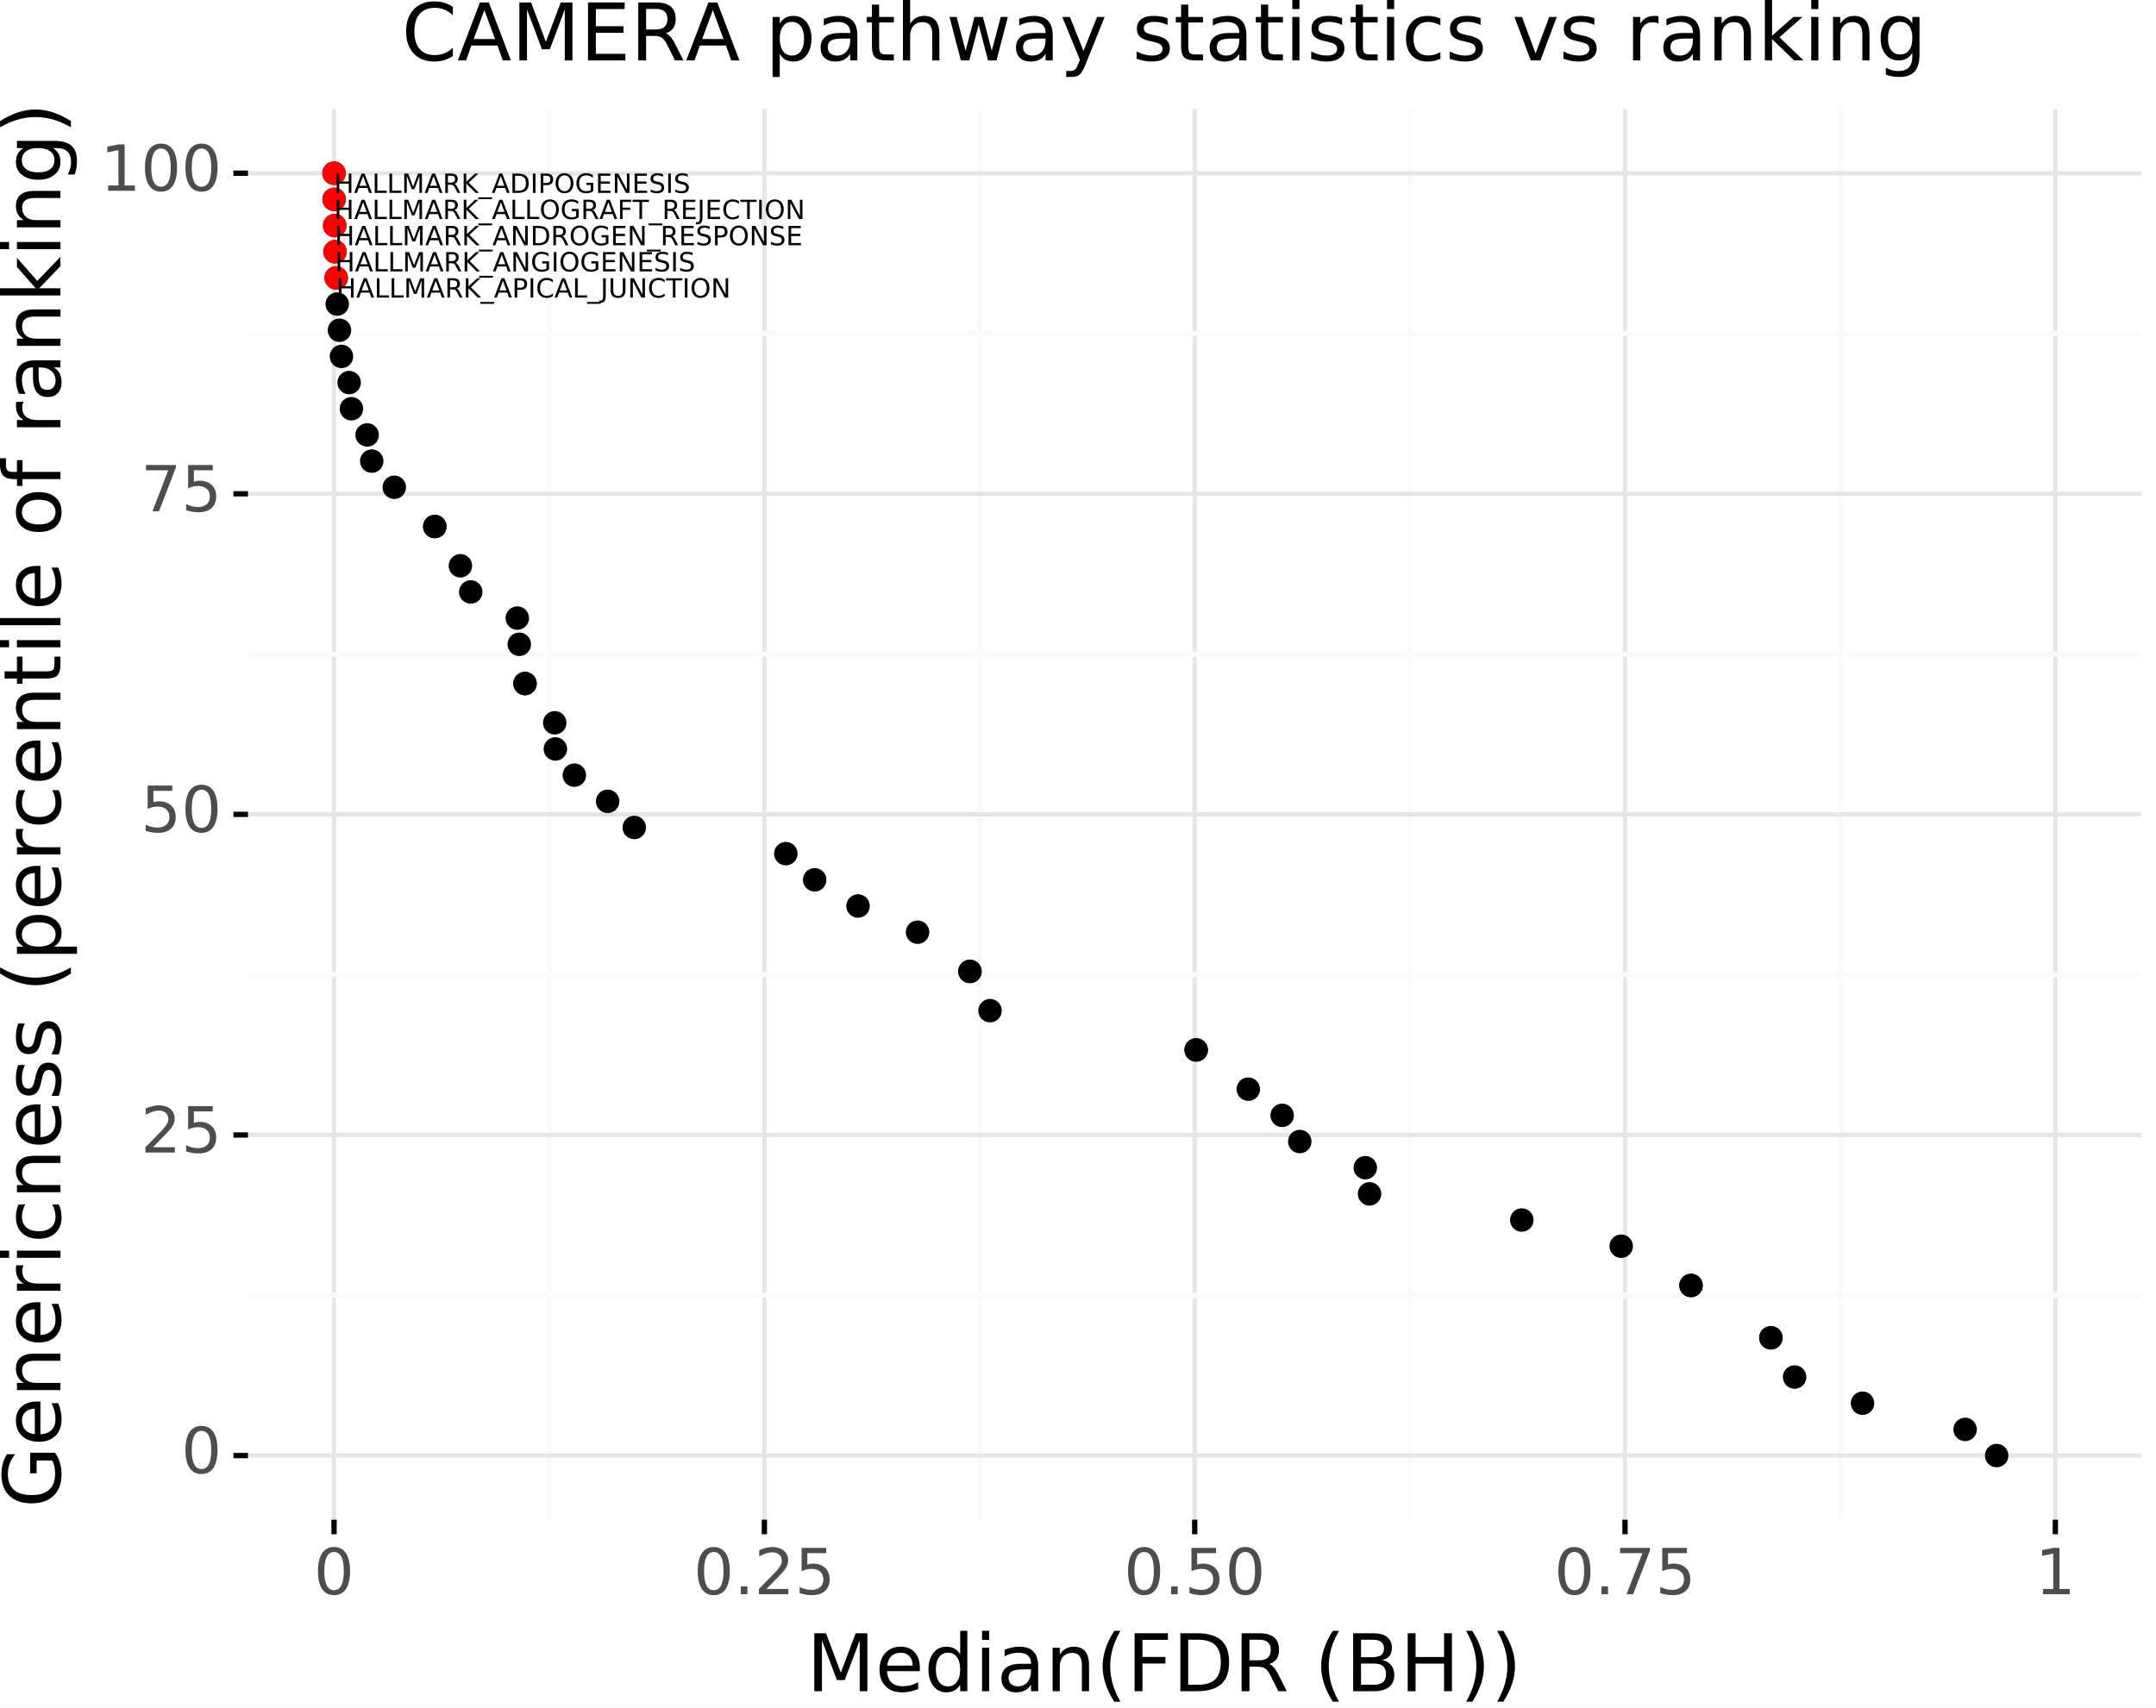 <?xml version="1.0" encoding="utf-8" standalone="no"?>
<!DOCTYPE svg PUBLIC "-//W3C//DTD SVG 1.1//EN"
  "http://www.w3.org/Graphics/SVG/1.1/DTD/svg11.dtd">
<!-- Created with matplotlib (https://matplotlib.org/) -->
<svg height="322.176pt" version="1.1" viewBox="0 0 406.642 322.176" width="406.642pt" xmlns="http://www.w3.org/2000/svg" xmlns:xlink="http://www.w3.org/1999/xlink">
 <rect x="0" y="0" width="406.642" height="322.176" fill="#333333" stroke="none"/>
 <defs>
  <style type="text/css">
*{stroke-linecap:butt;stroke-linejoin:round;}
  </style>
 </defs>
 <g id="figure_1">
  <g id="patch_1">
   <path d="M 0 322.176
L 406.642 322.176
L 406.642 0
L 0 0
z
" style="fill:#ffffff;stroke:#ffffff;stroke-linejoin:miter;"/>
  </g>
  <g id="axes_1">
   <g id="patch_2">
    <path d="M 46.772 286.695
L 403.892 286.695
L 403.892 20.583
L 46.772 20.583
z
" style="fill:none;"/>
   </g>
   <g id="matplotlib.axis_1">
    <g id="xtick_1">
     <g id="line2d_1">
      <path clip-path="url(#pfa3872102b)" d="M 63.005 286.695
L 63.005 20.583
" style="fill:none;stroke:#e5e5e5;stroke-width:0.8;"/>
     </g>
     <g id="line2d_2">
      <path d="M 63.005 286.695
" style="fill:none;stroke:#000000;stroke-width:1.5;"/>
      <defs>
       <path d="M 0 0
L 0 2.75
" id="m0dbbc21b6f" style="stroke:#000000;"/>
      </defs>
      <g>
       <use style="stroke:#000000;" x="63.005" xlink:href="#m0dbbc21b6f" y="286.695"/>
      </g>
     </g>
     <g id="text_1">
      <!-- 0 -->
      <defs>
       <path d="M 31.781 66.406
Q 24.172 66.406 20.328 58.906
Q 16.5 51.422 16.5 36.375
Q 16.5 21.391 20.328 13.891
Q 24.172 6.391 31.781 6.391
Q 39.453 6.391 43.281 13.891
Q 47.125 21.391 47.125 36.375
Q 47.125 51.422 43.281 58.906
Q 39.453 66.406 31.781 66.406
z
M 31.781 74.219
Q 44.047 74.219 50.516 64.516
Q 56.984 54.828 56.984 36.375
Q 56.984 17.969 50.516 8.266
Q 44.047 -1.422 31.781 -1.422
Q 19.531 -1.422 13.062 8.266
Q 6.594 17.969 6.594 36.375
Q 6.594 54.828 13.062 64.516
Q 19.531 74.219 31.781 74.219
z
" id="DejaVuSans-48"/>
      </defs>
      <g style="fill:#4d4d4d;" transform="translate(59.187 300.764)scale(0.12 -0.12)">
       <use xlink:href="#DejaVuSans-48"/>
      </g>
     </g>
    </g>
    <g id="xtick_2">
     <g id="line2d_3">
      <path clip-path="url(#pfa3872102b)" d="M 144.169 286.695
L 144.169 20.583
" style="fill:none;stroke:#e5e5e5;stroke-width:0.8;"/>
     </g>
     <g id="line2d_4">
      <path d="M 144.169 286.695
" style="fill:none;stroke:#000000;stroke-width:1.5;"/>
      <g>
       <use style="stroke:#000000;" x="144.169" xlink:href="#m0dbbc21b6f" y="286.695"/>
      </g>
     </g>
     <g id="text_2">
      <!-- 0.25 -->
      <defs>
       <path d="M 10.688 12.406
L 21 12.406
L 21 0
L 10.688 0
z
" id="DejaVuSans-46"/>
       <path d="M 19.188 8.297
L 53.609 8.297
L 53.609 0
L 7.328 0
L 7.328 8.297
Q 12.938 14.109 22.625 23.891
Q 32.328 33.688 34.812 36.531
Q 39.547 41.844 41.422 45.531
Q 43.312 49.219 43.312 52.781
Q 43.312 58.594 39.234 62.25
Q 35.156 65.922 28.609 65.922
Q 23.969 65.922 18.812 64.312
Q 13.672 62.703 7.812 59.422
L 7.812 69.391
Q 13.766 71.781 18.938 73
Q 24.125 74.219 28.422 74.219
Q 39.75 74.219 46.484 68.547
Q 53.219 62.891 53.219 53.422
Q 53.219 48.922 51.531 44.891
Q 49.859 40.875 45.406 35.406
Q 44.188 33.984 37.641 27.219
Q 31.109 20.453 19.188 8.297
z
" id="DejaVuSans-50"/>
       <path d="M 10.797 72.906
L 49.516 72.906
L 49.516 64.594
L 19.828 64.594
L 19.828 46.734
Q 21.969 47.469 24.109 47.828
Q 26.266 48.188 28.422 48.188
Q 40.625 48.188 47.75 41.5
Q 54.891 34.812 54.891 23.391
Q 54.891 11.625 47.562 5.094
Q 40.234 -1.422 26.906 -1.422
Q 22.312 -1.422 17.547 -0.641
Q 12.797 0.141 7.719 1.703
L 7.719 11.625
Q 12.109 9.234 16.797 8.062
Q 21.484 6.891 26.703 6.891
Q 35.156 6.891 40.078 11.328
Q 45.016 15.766 45.016 23.391
Q 45.016 31 40.078 35.438
Q 35.156 39.891 26.703 39.891
Q 22.75 39.891 18.812 39.016
Q 14.891 38.141 10.797 36.281
z
" id="DejaVuSans-53"/>
      </defs>
      <g style="fill:#4d4d4d;" transform="translate(130.809 300.764)scale(0.12 -0.12)">
       <use xlink:href="#DejaVuSans-48"/>
       <use x="63.623" xlink:href="#DejaVuSans-46"/>
       <use x="95.41" xlink:href="#DejaVuSans-50"/>
       <use x="159.033" xlink:href="#DejaVuSans-53"/>
      </g>
     </g>
    </g>
    <g id="xtick_3">
     <g id="line2d_5">
      <path clip-path="url(#pfa3872102b)" d="M 225.332 286.695
L 225.332 20.583
" style="fill:none;stroke:#e5e5e5;stroke-width:0.8;"/>
     </g>
     <g id="line2d_6">
      <path d="M 225.332 286.695
" style="fill:none;stroke:#000000;stroke-width:1.5;"/>
      <g>
       <use style="stroke:#000000;" x="225.332" xlink:href="#m0dbbc21b6f" y="286.695"/>
      </g>
     </g>
     <g id="text_3">
      <!-- 0.50 -->
      <g style="fill:#4d4d4d;" transform="translate(211.973 300.764)scale(0.12 -0.12)">
       <use xlink:href="#DejaVuSans-48"/>
       <use x="63.623" xlink:href="#DejaVuSans-46"/>
       <use x="95.41" xlink:href="#DejaVuSans-53"/>
       <use x="159.033" xlink:href="#DejaVuSans-48"/>
      </g>
     </g>
    </g>
    <g id="xtick_4">
     <g id="line2d_7">
      <path clip-path="url(#pfa3872102b)" d="M 306.496 286.695
L 306.496 20.583
" style="fill:none;stroke:#e5e5e5;stroke-width:0.8;"/>
     </g>
     <g id="line2d_8">
      <path d="M 306.496 286.695
" style="fill:none;stroke:#000000;stroke-width:1.5;"/>
      <g>
       <use style="stroke:#000000;" x="306.496" xlink:href="#m0dbbc21b6f" y="286.695"/>
      </g>
     </g>
     <g id="text_4">
      <!-- 0.75 -->
      <defs>
       <path d="M 8.203 72.906
L 55.078 72.906
L 55.078 68.703
L 28.609 0
L 18.312 0
L 43.219 64.594
L 8.203 64.594
z
" id="DejaVuSans-55"/>
      </defs>
      <g style="fill:#4d4d4d;" transform="translate(293.136 300.764)scale(0.12 -0.12)">
       <use xlink:href="#DejaVuSans-48"/>
       <use x="63.623" xlink:href="#DejaVuSans-46"/>
       <use x="95.41" xlink:href="#DejaVuSans-55"/>
       <use x="159.033" xlink:href="#DejaVuSans-53"/>
      </g>
     </g>
    </g>
    <g id="xtick_5">
     <g id="line2d_9">
      <path clip-path="url(#pfa3872102b)" d="M 387.659 286.695
L 387.659 20.583
" style="fill:none;stroke:#e5e5e5;stroke-width:0.8;"/>
     </g>
     <g id="line2d_10">
      <path d="M 387.659 286.695
" style="fill:none;stroke:#000000;stroke-width:1.5;"/>
      <g>
       <use style="stroke:#000000;" x="387.659" xlink:href="#m0dbbc21b6f" y="286.695"/>
      </g>
     </g>
     <g id="text_5">
      <!-- 1 -->
      <defs>
       <path d="M 12.406 8.297
L 28.516 8.297
L 28.516 63.922
L 10.984 60.406
L 10.984 69.391
L 28.422 72.906
L 38.281 72.906
L 38.281 8.297
L 54.391 8.297
L 54.391 0
L 12.406 0
z
" id="DejaVuSans-49"/>
      </defs>
      <g style="fill:#4d4d4d;" transform="translate(383.842 300.764)scale(0.12 -0.12)">
       <use xlink:href="#DejaVuSans-49"/>
      </g>
     </g>
    </g>
    <g id="xtick_6">
     <g id="line2d_11">
      <path clip-path="url(#pfa3872102b)" d="M 103.587 286.695
L 103.587 20.583
" style="fill:none;stroke:#fafafa;"/>
     </g>
     <g id="line2d_12">
      <path d="M 103.587 286.695
" style="fill:none;stroke:#000000;stroke-width:1.5;"/>
     </g>
    </g>
    <g id="xtick_7">
     <g id="line2d_13">
      <path clip-path="url(#pfa3872102b)" d="M 184.75 286.695
L 184.75 20.583
" style="fill:none;stroke:#fafafa;"/>
     </g>
     <g id="line2d_14">
      <path d="M 184.75 286.695
" style="fill:none;stroke:#000000;stroke-width:1.5;"/>
     </g>
    </g>
    <g id="xtick_8">
     <g id="line2d_15">
      <path clip-path="url(#pfa3872102b)" d="M 265.914 286.695
L 265.914 20.583
" style="fill:none;stroke:#fafafa;"/>
     </g>
     <g id="line2d_16">
      <path d="M 265.914 286.695
" style="fill:none;stroke:#000000;stroke-width:1.5;"/>
     </g>
    </g>
    <g id="xtick_9">
     <g id="line2d_17">
      <path clip-path="url(#pfa3872102b)" d="M 347.078 286.695
L 347.078 20.583
" style="fill:none;stroke:#fafafa;"/>
     </g>
     <g id="line2d_18">
      <path d="M 347.078 286.695
" style="fill:none;stroke:#000000;stroke-width:1.5;"/>
     </g>
    </g>
    <g id="text_6">
     <!-- Median(FDR (BH)) -->
     <defs>
      <path d="M 9.812 72.906
L 24.516 72.906
L 43.109 23.297
L 61.812 72.906
L 76.516 72.906
L 76.516 0
L 66.891 0
L 66.891 64.016
L 48.094 14.016
L 38.188 14.016
L 19.391 64.016
L 19.391 0
L 9.812 0
z
" id="DejaVuSans-77"/>
      <path d="M 56.203 29.594
L 56.203 25.203
L 14.891 25.203
Q 15.484 15.922 20.484 11.062
Q 25.484 6.203 34.422 6.203
Q 39.594 6.203 44.453 7.469
Q 49.312 8.734 54.109 11.281
L 54.109 2.781
Q 49.266 0.734 44.188 -0.344
Q 39.109 -1.422 33.891 -1.422
Q 20.797 -1.422 13.156 6.188
Q 5.516 13.812 5.516 26.812
Q 5.516 40.234 12.766 48.109
Q 20.016 56 32.328 56
Q 43.359 56 49.781 48.891
Q 56.203 41.797 56.203 29.594
z
M 47.219 32.234
Q 47.125 39.594 43.094 43.984
Q 39.062 48.391 32.422 48.391
Q 24.906 48.391 20.391 44.141
Q 15.875 39.891 15.188 32.172
z
" id="DejaVuSans-101"/>
      <path d="M 45.406 46.391
L 45.406 75.984
L 54.391 75.984
L 54.391 0
L 45.406 0
L 45.406 8.203
Q 42.578 3.328 38.25 0.953
Q 33.938 -1.422 27.875 -1.422
Q 17.969 -1.422 11.734 6.484
Q 5.516 14.406 5.516 27.297
Q 5.516 40.188 11.734 48.094
Q 17.969 56 27.875 56
Q 33.938 56 38.25 53.625
Q 42.578 51.266 45.406 46.391
z
M 14.797 27.297
Q 14.797 17.391 18.875 11.75
Q 22.953 6.109 30.078 6.109
Q 37.203 6.109 41.297 11.75
Q 45.406 17.391 45.406 27.297
Q 45.406 37.203 41.297 42.844
Q 37.203 48.484 30.078 48.484
Q 22.953 48.484 18.875 42.844
Q 14.797 37.203 14.797 27.297
z
" id="DejaVuSans-100"/>
      <path d="M 9.422 54.688
L 18.406 54.688
L 18.406 0
L 9.422 0
z
M 9.422 75.984
L 18.406 75.984
L 18.406 64.594
L 9.422 64.594
z
" id="DejaVuSans-105"/>
      <path d="M 34.281 27.484
Q 23.391 27.484 19.188 25
Q 14.984 22.516 14.984 16.5
Q 14.984 11.719 18.141 8.906
Q 21.297 6.109 26.703 6.109
Q 34.188 6.109 38.703 11.406
Q 43.219 16.703 43.219 25.484
L 43.219 27.484
z
M 52.203 31.203
L 52.203 0
L 43.219 0
L 43.219 8.297
Q 40.141 3.328 35.547 0.953
Q 30.953 -1.422 24.312 -1.422
Q 15.922 -1.422 10.953 3.297
Q 6 8.016 6 15.922
Q 6 25.141 12.172 29.828
Q 18.359 34.516 30.609 34.516
L 43.219 34.516
L 43.219 35.406
Q 43.219 41.609 39.141 45
Q 35.062 48.391 27.688 48.391
Q 23 48.391 18.547 47.266
Q 14.109 46.141 10.016 43.891
L 10.016 52.203
Q 14.938 54.109 19.578 55.047
Q 24.219 56 28.609 56
Q 40.484 56 46.344 49.844
Q 52.203 43.703 52.203 31.203
z
" id="DejaVuSans-97"/>
      <path d="M 54.891 33.016
L 54.891 0
L 45.906 0
L 45.906 32.719
Q 45.906 40.484 42.875 44.328
Q 39.844 48.188 33.797 48.188
Q 26.516 48.188 22.312 43.547
Q 18.109 38.922 18.109 30.906
L 18.109 0
L 9.078 0
L 9.078 54.688
L 18.109 54.688
L 18.109 46.188
Q 21.344 51.125 25.703 53.562
Q 30.078 56 35.797 56
Q 45.219 56 50.047 50.172
Q 54.891 44.344 54.891 33.016
z
" id="DejaVuSans-110"/>
      <path d="M 31 75.875
Q 24.469 64.656 21.281 53.656
Q 18.109 42.672 18.109 31.391
Q 18.109 20.125 21.312 9.062
Q 24.516 -2 31 -13.188
L 23.188 -13.188
Q 15.875 -1.703 12.234 9.375
Q 8.594 20.453 8.594 31.391
Q 8.594 42.281 12.203 53.312
Q 15.828 64.359 23.188 75.875
z
" id="DejaVuSans-40"/>
      <path d="M 9.812 72.906
L 51.703 72.906
L 51.703 64.594
L 19.672 64.594
L 19.672 43.109
L 48.578 43.109
L 48.578 34.812
L 19.672 34.812
L 19.672 0
L 9.812 0
z
" id="DejaVuSans-70"/>
      <path d="M 19.672 64.797
L 19.672 8.109
L 31.594 8.109
Q 46.688 8.109 53.688 14.938
Q 60.688 21.781 60.688 36.531
Q 60.688 51.172 53.688 57.984
Q 46.688 64.797 31.594 64.797
z
M 9.812 72.906
L 30.078 72.906
Q 51.266 72.906 61.172 64.094
Q 71.094 55.281 71.094 36.531
Q 71.094 17.672 61.125 8.828
Q 51.172 0 30.078 0
L 9.812 0
z
" id="DejaVuSans-68"/>
      <path d="M 44.391 34.188
Q 47.562 33.109 50.562 29.594
Q 53.562 26.078 56.594 19.922
L 66.609 0
L 56 0
L 46.688 18.703
Q 43.062 26.031 39.672 28.422
Q 36.281 30.812 30.422 30.812
L 19.672 30.812
L 19.672 0
L 9.812 0
L 9.812 72.906
L 32.078 72.906
Q 44.578 72.906 50.734 67.672
Q 56.891 62.453 56.891 51.906
Q 56.891 45.016 53.688 40.469
Q 50.484 35.938 44.391 34.188
z
M 19.672 64.797
L 19.672 38.922
L 32.078 38.922
Q 39.203 38.922 42.844 42.219
Q 46.484 45.516 46.484 51.906
Q 46.484 58.297 42.844 61.547
Q 39.203 64.797 32.078 64.797
z
" id="DejaVuSans-82"/>
      <path id="DejaVuSans-32"/>
      <path d="M 19.672 34.812
L 19.672 8.109
L 35.5 8.109
Q 43.453 8.109 47.281 11.406
Q 51.125 14.703 51.125 21.484
Q 51.125 28.328 47.281 31.562
Q 43.453 34.812 35.5 34.812
z
M 19.672 64.797
L 19.672 42.828
L 34.281 42.828
Q 41.5 42.828 45.031 45.531
Q 48.578 48.25 48.578 53.812
Q 48.578 59.328 45.031 62.062
Q 41.5 64.797 34.281 64.797
z
M 9.812 72.906
L 35.016 72.906
Q 46.297 72.906 52.391 68.219
Q 58.5 63.531 58.5 54.891
Q 58.5 48.188 55.375 44.234
Q 52.25 40.281 46.188 39.312
Q 53.469 37.75 57.5 32.781
Q 61.531 27.828 61.531 20.406
Q 61.531 10.641 54.891 5.312
Q 48.25 0 35.984 0
L 9.812 0
z
" id="DejaVuSans-66"/>
      <path d="M 9.812 72.906
L 19.672 72.906
L 19.672 43.016
L 55.516 43.016
L 55.516 72.906
L 65.375 72.906
L 65.375 0
L 55.516 0
L 55.516 34.719
L 19.672 34.719
L 19.672 0
L 9.812 0
z
" id="DejaVuSans-72"/>
      <path d="M 8.016 75.875
L 15.828 75.875
Q 23.141 64.359 26.781 53.312
Q 30.422 42.281 30.422 31.391
Q 30.422 20.453 26.781 9.375
Q 23.141 -1.703 15.828 -13.188
L 8.016 -13.188
Q 14.5 -2 17.703 9.062
Q 20.906 20.125 20.906 31.391
Q 20.906 42.672 17.703 53.656
Q 14.5 64.656 8.016 75.875
z
" id="DejaVuSans-41"/>
     </defs>
     <g transform="translate(152.118 319.057)scale(0.15 -0.15)">
      <use xlink:href="#DejaVuSans-77"/>
      <use x="86.279" xlink:href="#DejaVuSans-101"/>
      <use x="147.803" xlink:href="#DejaVuSans-100"/>
      <use x="211.279" xlink:href="#DejaVuSans-105"/>
      <use x="239.062" xlink:href="#DejaVuSans-97"/>
      <use x="300.342" xlink:href="#DejaVuSans-110"/>
      <use x="363.721" xlink:href="#DejaVuSans-40"/>
      <use x="402.734" xlink:href="#DejaVuSans-70"/>
      <use x="460.254" xlink:href="#DejaVuSans-68"/>
      <use x="537.256" xlink:href="#DejaVuSans-82"/>
      <use x="606.738" xlink:href="#DejaVuSans-32"/>
      <use x="638.525" xlink:href="#DejaVuSans-40"/>
      <use x="677.539" xlink:href="#DejaVuSans-66"/>
      <use x="746.143" xlink:href="#DejaVuSans-72"/>
      <use x="821.338" xlink:href="#DejaVuSans-41"/>
      <use x="860.352" xlink:href="#DejaVuSans-41"/>
     </g>
    </g>
   </g>
   <g id="matplotlib.axis_2">
    <g id="ytick_1">
     <g id="line2d_19">
      <path clip-path="url(#pfa3872102b)" d="M 46.772 274.599
L 403.892 274.599
" style="fill:none;stroke:#e5e5e5;stroke-width:0.8;"/>
     </g>
     <g id="line2d_20">
      <path d="M 46.772 274.599
" style="fill:none;stroke:#000000;stroke-width:1.5;"/>
      <defs>
       <path d="M 0 0
L -2.75 0
" id="m2a89dd7237" style="stroke:#000000;"/>
      </defs>
      <g>
       <use style="stroke:#000000;" x="46.772" xlink:href="#m2a89dd7237" y="274.599"/>
      </g>
     </g>
     <g id="text_7">
      <!-- 0 -->
      <g style="fill:#4d4d4d;" transform="translate(34.187 277.911)scale(0.12 -0.12)">
       <use xlink:href="#DejaVuSans-48"/>
      </g>
     </g>
    </g>
    <g id="ytick_2">
     <g id="line2d_21">
      <path clip-path="url(#pfa3872102b)" d="M 46.772 214.119
L 403.892 214.119
" style="fill:none;stroke:#e5e5e5;stroke-width:0.8;"/>
     </g>
     <g id="line2d_22">
      <path d="M 46.772 214.119
" style="fill:none;stroke:#000000;stroke-width:1.5;"/>
      <g>
       <use style="stroke:#000000;" x="46.772" xlink:href="#m2a89dd7237" y="214.119"/>
      </g>
     </g>
     <g id="text_8">
      <!-- 25 -->
      <g style="fill:#4d4d4d;" transform="translate(26.552 217.431)scale(0.12 -0.12)">
       <use xlink:href="#DejaVuSans-50"/>
       <use x="63.623" xlink:href="#DejaVuSans-53"/>
      </g>
     </g>
    </g>
    <g id="ytick_3">
     <g id="line2d_23">
      <path clip-path="url(#pfa3872102b)" d="M 46.772 153.639
L 403.892 153.639
" style="fill:none;stroke:#e5e5e5;stroke-width:0.8;"/>
     </g>
     <g id="line2d_24">
      <path d="M 46.772 153.639
" style="fill:none;stroke:#000000;stroke-width:1.5;"/>
      <g>
       <use style="stroke:#000000;" x="46.772" xlink:href="#m2a89dd7237" y="153.639"/>
      </g>
     </g>
     <g id="text_9">
      <!-- 50 -->
      <g style="fill:#4d4d4d;" transform="translate(26.552 156.951)scale(0.12 -0.12)">
       <use xlink:href="#DejaVuSans-53"/>
       <use x="63.623" xlink:href="#DejaVuSans-48"/>
      </g>
     </g>
    </g>
    <g id="ytick_4">
     <g id="line2d_25">
      <path clip-path="url(#pfa3872102b)" d="M 46.772 93.159
L 403.892 93.159
" style="fill:none;stroke:#e5e5e5;stroke-width:0.8;"/>
     </g>
     <g id="line2d_26">
      <path d="M 46.772 93.159
" style="fill:none;stroke:#000000;stroke-width:1.5;"/>
      <g>
       <use style="stroke:#000000;" x="46.772" xlink:href="#m2a89dd7237" y="93.159"/>
      </g>
     </g>
     <g id="text_10">
      <!-- 75 -->
      <g style="fill:#4d4d4d;" transform="translate(26.552 96.471)scale(0.12 -0.12)">
       <use xlink:href="#DejaVuSans-55"/>
       <use x="63.623" xlink:href="#DejaVuSans-53"/>
      </g>
     </g>
    </g>
    <g id="ytick_5">
     <g id="line2d_27">
      <path clip-path="url(#pfa3872102b)" d="M 46.772 32.679
L 403.892 32.679
" style="fill:none;stroke:#e5e5e5;stroke-width:0.8;"/>
     </g>
     <g id="line2d_28">
      <path d="M 46.772 32.679
" style="fill:none;stroke:#000000;stroke-width:1.5;"/>
      <g>
       <use style="stroke:#000000;" x="46.772" xlink:href="#m2a89dd7237" y="32.679"/>
      </g>
     </g>
     <g id="text_11">
      <!-- 100 -->
      <g style="fill:#4d4d4d;" transform="translate(18.917 35.991)scale(0.12 -0.12)">
       <use xlink:href="#DejaVuSans-49"/>
       <use x="63.623" xlink:href="#DejaVuSans-48"/>
       <use x="127.246" xlink:href="#DejaVuSans-48"/>
      </g>
     </g>
    </g>
    <g id="ytick_6">
     <g id="line2d_29">
      <path clip-path="url(#pfa3872102b)" d="M 46.772 244.359
L 403.892 244.359
" style="fill:none;stroke:#fafafa;"/>
     </g>
     <g id="line2d_30">
      <path d="M 46.772 244.359
" style="fill:none;stroke:#000000;stroke-width:1.5;"/>
     </g>
    </g>
    <g id="ytick_7">
     <g id="line2d_31">
      <path clip-path="url(#pfa3872102b)" d="M 46.772 183.879
L 403.892 183.879
" style="fill:none;stroke:#fafafa;"/>
     </g>
     <g id="line2d_32">
      <path d="M 46.772 183.879
" style="fill:none;stroke:#000000;stroke-width:1.5;"/>
     </g>
    </g>
    <g id="ytick_8">
     <g id="line2d_33">
      <path clip-path="url(#pfa3872102b)" d="M 46.772 123.399
L 403.892 123.399
" style="fill:none;stroke:#fafafa;"/>
     </g>
     <g id="line2d_34">
      <path d="M 46.772 123.399
" style="fill:none;stroke:#000000;stroke-width:1.5;"/>
     </g>
    </g>
    <g id="ytick_9">
     <g id="line2d_35">
      <path clip-path="url(#pfa3872102b)" d="M 46.772 62.919
L 403.892 62.919
" style="fill:none;stroke:#fafafa;"/>
     </g>
     <g id="line2d_36">
      <path d="M 46.772 62.919
" style="fill:none;stroke:#000000;stroke-width:1.5;"/>
     </g>
    </g>
    <g id="text_12">
     <!-- Genericness (percentile of ranking) -->
     <defs>
      <path d="M 59.516 10.406
L 59.516 29.984
L 43.406 29.984
L 43.406 38.094
L 69.281 38.094
L 69.281 6.781
Q 63.578 2.734 56.688 0.656
Q 49.812 -1.422 42 -1.422
Q 24.906 -1.422 15.25 8.562
Q 5.609 18.562 5.609 36.375
Q 5.609 54.25 15.25 64.234
Q 24.906 74.219 42 74.219
Q 49.125 74.219 55.547 72.453
Q 61.969 70.703 67.391 67.281
L 67.391 56.781
Q 61.922 61.422 55.766 63.766
Q 49.609 66.109 42.828 66.109
Q 29.438 66.109 22.719 58.641
Q 16.016 51.172 16.016 36.375
Q 16.016 21.625 22.719 14.156
Q 29.438 6.688 42.828 6.688
Q 48.047 6.688 52.141 7.594
Q 56.25 8.5 59.516 10.406
z
" id="DejaVuSans-71"/>
      <path d="M 41.109 46.297
Q 39.594 47.172 37.812 47.578
Q 36.031 48 33.891 48
Q 26.266 48 22.188 43.047
Q 18.109 38.094 18.109 28.812
L 18.109 0
L 9.078 0
L 9.078 54.688
L 18.109 54.688
L 18.109 46.188
Q 20.953 51.172 25.484 53.578
Q 30.031 56 36.531 56
Q 37.453 56 38.578 55.875
Q 39.703 55.766 41.062 55.516
z
" id="DejaVuSans-114"/>
      <path d="M 48.781 52.594
L 48.781 44.188
Q 44.969 46.297 41.141 47.344
Q 37.312 48.391 33.406 48.391
Q 24.656 48.391 19.812 42.844
Q 14.984 37.312 14.984 27.297
Q 14.984 17.281 19.812 11.734
Q 24.656 6.203 33.406 6.203
Q 37.312 6.203 41.141 7.25
Q 44.969 8.297 48.781 10.406
L 48.781 2.094
Q 45.016 0.344 40.984 -0.531
Q 36.969 -1.422 32.422 -1.422
Q 20.062 -1.422 12.781 6.344
Q 5.516 14.109 5.516 27.297
Q 5.516 40.672 12.859 48.328
Q 20.219 56 33.016 56
Q 37.156 56 41.109 55.141
Q 45.062 54.297 48.781 52.594
z
" id="DejaVuSans-99"/>
      <path d="M 44.281 53.078
L 44.281 44.578
Q 40.484 46.531 36.375 47.5
Q 32.281 48.484 27.875 48.484
Q 21.188 48.484 17.844 46.438
Q 14.5 44.391 14.5 40.281
Q 14.5 37.156 16.891 35.375
Q 19.281 33.594 26.516 31.984
L 29.594 31.297
Q 39.156 29.25 43.188 25.516
Q 47.219 21.781 47.219 15.094
Q 47.219 7.469 41.188 3.016
Q 35.156 -1.422 24.609 -1.422
Q 20.219 -1.422 15.453 -0.562
Q 10.688 0.297 5.422 2
L 5.422 11.281
Q 10.406 8.688 15.234 7.391
Q 20.062 6.109 24.812 6.109
Q 31.156 6.109 34.562 8.281
Q 37.984 10.453 37.984 14.406
Q 37.984 18.062 35.516 20.016
Q 33.062 21.969 24.703 23.781
L 21.578 24.516
Q 13.234 26.266 9.516 29.906
Q 5.812 33.547 5.812 39.891
Q 5.812 47.609 11.281 51.797
Q 16.75 56 26.812 56
Q 31.781 56 36.172 55.266
Q 40.578 54.547 44.281 53.078
z
" id="DejaVuSans-115"/>
      <path d="M 18.109 8.203
L 18.109 -20.797
L 9.078 -20.797
L 9.078 54.688
L 18.109 54.688
L 18.109 46.391
Q 20.953 51.266 25.266 53.625
Q 29.594 56 35.594 56
Q 45.562 56 51.781 48.094
Q 58.016 40.188 58.016 27.297
Q 58.016 14.406 51.781 6.484
Q 45.562 -1.422 35.594 -1.422
Q 29.594 -1.422 25.266 0.953
Q 20.953 3.328 18.109 8.203
z
M 48.688 27.297
Q 48.688 37.203 44.609 42.844
Q 40.531 48.484 33.406 48.484
Q 26.266 48.484 22.188 42.844
Q 18.109 37.203 18.109 27.297
Q 18.109 17.391 22.188 11.75
Q 26.266 6.109 33.406 6.109
Q 40.531 6.109 44.609 11.75
Q 48.688 17.391 48.688 27.297
z
" id="DejaVuSans-112"/>
      <path d="M 18.312 70.219
L 18.312 54.688
L 36.812 54.688
L 36.812 47.703
L 18.312 47.703
L 18.312 18.016
Q 18.312 11.328 20.141 9.422
Q 21.969 7.516 27.594 7.516
L 36.812 7.516
L 36.812 0
L 27.594 0
Q 17.188 0 13.234 3.875
Q 9.281 7.766 9.281 18.016
L 9.281 47.703
L 2.688 47.703
L 2.688 54.688
L 9.281 54.688
L 9.281 70.219
z
" id="DejaVuSans-116"/>
      <path d="M 9.422 75.984
L 18.406 75.984
L 18.406 0
L 9.422 0
z
" id="DejaVuSans-108"/>
      <path d="M 30.609 48.391
Q 23.391 48.391 19.188 42.75
Q 14.984 37.109 14.984 27.297
Q 14.984 17.484 19.156 11.844
Q 23.344 6.203 30.609 6.203
Q 37.797 6.203 41.984 11.859
Q 46.188 17.531 46.188 27.297
Q 46.188 37.016 41.984 42.703
Q 37.797 48.391 30.609 48.391
z
M 30.609 56
Q 42.328 56 49.016 48.375
Q 55.719 40.766 55.719 27.297
Q 55.719 13.875 49.016 6.219
Q 42.328 -1.422 30.609 -1.422
Q 18.844 -1.422 12.172 6.219
Q 5.516 13.875 5.516 27.297
Q 5.516 40.766 12.172 48.375
Q 18.844 56 30.609 56
z
" id="DejaVuSans-111"/>
      <path d="M 37.109 75.984
L 37.109 68.5
L 28.516 68.5
Q 23.688 68.5 21.797 66.547
Q 19.922 64.594 19.922 59.516
L 19.922 54.688
L 34.719 54.688
L 34.719 47.703
L 19.922 47.703
L 19.922 0
L 10.891 0
L 10.891 47.703
L 2.297 47.703
L 2.297 54.688
L 10.891 54.688
L 10.891 58.5
Q 10.891 67.625 15.141 71.797
Q 19.391 75.984 28.609 75.984
z
" id="DejaVuSans-102"/>
      <path d="M 9.078 75.984
L 18.109 75.984
L 18.109 31.109
L 44.922 54.688
L 56.391 54.688
L 27.391 29.109
L 57.625 0
L 45.906 0
L 18.109 26.703
L 18.109 0
L 9.078 0
z
" id="DejaVuSans-107"/>
      <path d="M 45.406 27.984
Q 45.406 37.75 41.375 43.109
Q 37.359 48.484 30.078 48.484
Q 22.859 48.484 18.828 43.109
Q 14.797 37.75 14.797 27.984
Q 14.797 18.266 18.828 12.891
Q 22.859 7.516 30.078 7.516
Q 37.359 7.516 41.375 12.891
Q 45.406 18.266 45.406 27.984
z
M 54.391 6.781
Q 54.391 -7.172 48.188 -13.984
Q 42 -20.797 29.203 -20.797
Q 24.469 -20.797 20.266 -20.094
Q 16.062 -19.391 12.109 -17.922
L 12.109 -9.188
Q 16.062 -11.328 19.922 -12.344
Q 23.781 -13.375 27.781 -13.375
Q 36.625 -13.375 41.016 -8.766
Q 45.406 -4.156 45.406 5.172
L 45.406 9.625
Q 42.625 4.781 38.281 2.391
Q 33.938 0 27.875 0
Q 17.828 0 11.672 7.656
Q 5.516 15.328 5.516 27.984
Q 5.516 40.672 11.672 48.328
Q 17.828 56 27.875 56
Q 33.938 56 38.281 53.609
Q 42.625 51.219 45.406 46.391
L 45.406 54.688
L 54.391 54.688
z
" id="DejaVuSans-103"/>
     </defs>
     <g transform="translate(11.398 284.455)rotate(-90)scale(0.15 -0.15)">
      <use xlink:href="#DejaVuSans-71"/>
      <use x="77.49" xlink:href="#DejaVuSans-101"/>
      <use x="139.014" xlink:href="#DejaVuSans-110"/>
      <use x="202.393" xlink:href="#DejaVuSans-101"/>
      <use x="263.916" xlink:href="#DejaVuSans-114"/>
      <use x="305.029" xlink:href="#DejaVuSans-105"/>
      <use x="332.812" xlink:href="#DejaVuSans-99"/>
      <use x="387.793" xlink:href="#DejaVuSans-110"/>
      <use x="451.172" xlink:href="#DejaVuSans-101"/>
      <use x="512.695" xlink:href="#DejaVuSans-115"/>
      <use x="564.795" xlink:href="#DejaVuSans-115"/>
      <use x="616.895" xlink:href="#DejaVuSans-32"/>
      <use x="648.682" xlink:href="#DejaVuSans-40"/>
      <use x="687.695" xlink:href="#DejaVuSans-112"/>
      <use x="751.172" xlink:href="#DejaVuSans-101"/>
      <use x="812.695" xlink:href="#DejaVuSans-114"/>
      <use x="853.777" xlink:href="#DejaVuSans-99"/>
      <use x="908.758" xlink:href="#DejaVuSans-101"/>
      <use x="970.281" xlink:href="#DejaVuSans-110"/>
      <use x="1033.66" xlink:href="#DejaVuSans-116"/>
      <use x="1072.869" xlink:href="#DejaVuSans-105"/>
      <use x="1100.652" xlink:href="#DejaVuSans-108"/>
      <use x="1128.436" xlink:href="#DejaVuSans-101"/>
      <use x="1189.959" xlink:href="#DejaVuSans-32"/>
      <use x="1221.746" xlink:href="#DejaVuSans-111"/>
      <use x="1282.928" xlink:href="#DejaVuSans-102"/>
      <use x="1318.133" xlink:href="#DejaVuSans-32"/>
      <use x="1349.92" xlink:href="#DejaVuSans-114"/>
      <use x="1391.033" xlink:href="#DejaVuSans-97"/>
      <use x="1452.312" xlink:href="#DejaVuSans-110"/>
      <use x="1515.691" xlink:href="#DejaVuSans-107"/>
      <use x="1573.602" xlink:href="#DejaVuSans-105"/>
      <use x="1601.385" xlink:href="#DejaVuSans-110"/>
      <use x="1664.764" xlink:href="#DejaVuSans-103"/>
      <use x="1728.24" xlink:href="#DejaVuSans-41"/>
     </g>
    </g>
   </g>
   <g id="PathCollection_1">
    <path clip-path="url(#pfa3872102b)" d="M 63.006 34.452
C 63.476 34.452 63.927 34.265 64.259 33.933
C 64.591 33.6 64.778 33.149 64.778 32.679
C 64.778 32.209 64.591 31.758 64.259 31.426
C 63.927 31.094 63.476 30.907 63.006 30.907
C 62.536 30.907 62.085 31.094 61.752 31.426
C 61.42 31.758 61.233 32.209 61.233 32.679
C 61.233 33.149 61.42 33.6 61.752 33.933
C 62.085 34.265 62.536 34.452 63.006 34.452
z
" style="stroke:#000000;stroke-width:0.886;"/>
    <path clip-path="url(#pfa3872102b)" d="M 63.021 39.389
C 63.491 39.389 63.942 39.202 64.274 38.87
C 64.607 38.537 64.794 38.087 64.794 37.617
C 64.794 37.146 64.607 36.696 64.274 36.363
C 63.942 36.031 63.491 35.844 63.021 35.844
C 62.551 35.844 62.1 36.031 61.768 36.363
C 61.435 36.696 61.249 37.146 61.249 37.617
C 61.249 38.087 61.435 38.537 61.768 38.87
C 62.1 39.202 62.551 39.389 63.021 39.389
z
" style="stroke:#000000;stroke-width:0.886;"/>
    <path clip-path="url(#pfa3872102b)" d="M 63.13 44.326
C 63.6 44.326 64.051 44.139 64.383 43.807
C 64.715 43.475 64.902 43.024 64.902 42.554
C 64.902 42.084 64.715 41.633 64.383 41.3
C 64.051 40.968 63.6 40.781 63.13 40.781
C 62.66 40.781 62.209 40.968 61.876 41.3
C 61.544 41.633 61.357 42.084 61.357 42.554
C 61.357 43.024 61.544 43.475 61.876 43.807
C 62.209 44.139 62.66 44.326 63.13 44.326
z
" style="stroke:#000000;stroke-width:0.886;"/>
    <path clip-path="url(#pfa3872102b)" d="M 63.189 49.263
C 63.659 49.263 64.11 49.077 64.443 48.744
C 64.775 48.412 64.962 47.961 64.962 47.491
C 64.962 47.021 64.775 46.57 64.443 46.237
C 64.11 45.905 63.659 45.718 63.189 45.718
C 62.719 45.718 62.268 45.905 61.936 46.237
C 61.604 46.57 61.417 47.021 61.417 47.491
C 61.417 47.961 61.604 48.412 61.936 48.744
C 62.268 49.077 62.719 49.263 63.189 49.263
z
" style="stroke:#000000;stroke-width:0.886;"/>
    <path clip-path="url(#pfa3872102b)" d="M 63.415 54.2
C 63.885 54.2 64.336 54.014 64.668 53.681
C 65.001 53.349 65.188 52.898 65.188 52.428
C 65.188 51.958 65.001 51.507 64.668 51.175
C 64.336 50.842 63.885 50.655 63.415 50.655
C 62.945 50.655 62.494 50.842 62.162 51.175
C 61.829 51.507 61.643 51.958 61.643 52.428
C 61.643 52.898 61.829 53.349 62.162 53.681
C 62.494 54.014 62.945 54.2 63.415 54.2
z
" style="stroke:#000000;stroke-width:0.886;"/>
    <path clip-path="url(#pfa3872102b)" d="M 63.599 59.138
C 64.069 59.138 64.52 58.951 64.852 58.618
C 65.185 58.286 65.372 57.835 65.372 57.365
C 65.372 56.895 65.185 56.444 64.852 56.112
C 64.52 55.779 64.069 55.593 63.599 55.593
C 63.129 55.593 62.678 55.779 62.346 56.112
C 62.013 56.444 61.827 56.895 61.827 57.365
C 61.827 57.835 62.013 58.286 62.346 58.618
C 62.678 58.951 63.129 59.138 63.599 59.138
z
" style="stroke:#000000;stroke-width:0.886;"/>
    <path clip-path="url(#pfa3872102b)" d="M 64.024 64.075
C 64.494 64.075 64.945 63.888 65.277 63.556
C 65.61 63.223 65.796 62.772 65.796 62.302
C 65.796 61.832 65.61 61.381 65.277 61.049
C 64.945 60.717 64.494 60.53 64.024 60.53
C 63.554 60.53 63.103 60.717 62.771 61.049
C 62.438 61.381 62.252 61.832 62.252 62.302
C 62.252 62.772 62.438 63.223 62.771 63.556
C 63.103 63.888 63.554 64.075 64.024 64.075
z
" style="stroke:#000000;stroke-width:0.886;"/>
    <path clip-path="url(#pfa3872102b)" d="M 64.404 69.012
C 64.874 69.012 65.325 68.825 65.658 68.493
C 65.99 68.16 66.177 67.709 66.177 67.239
C 66.177 66.769 65.99 66.318 65.658 65.986
C 65.325 65.654 64.874 65.467 64.404 65.467
C 63.934 65.467 63.483 65.654 63.151 65.986
C 62.819 66.318 62.632 66.769 62.632 67.239
C 62.632 67.709 62.819 68.16 63.151 68.493
C 63.483 68.825 63.934 69.012 64.404 69.012
z
" style="stroke:#000000;stroke-width:0.886;"/>
    <path clip-path="url(#pfa3872102b)" d="M 65.851 73.949
C 66.321 73.949 66.772 73.762 67.104 73.43
C 67.437 73.097 67.624 72.647 67.624 72.177
C 67.624 71.706 67.437 71.256 67.104 70.923
C 66.772 70.591 66.321 70.404 65.851 70.404
C 65.381 70.404 64.93 70.591 64.598 70.923
C 64.265 71.256 64.079 71.706 64.079 72.177
C 64.079 72.647 64.265 73.097 64.598 73.43
C 64.93 73.762 65.381 73.949 65.851 73.949
z
" style="stroke:#000000;stroke-width:0.886;"/>
    <path clip-path="url(#pfa3872102b)" d="M 66.286 78.886
C 66.756 78.886 67.206 78.699 67.539 78.367
C 67.871 78.035 68.058 77.584 68.058 77.114
C 68.058 76.644 67.871 76.193 67.539 75.86
C 67.206 75.528 66.756 75.341 66.286 75.341
C 65.815 75.341 65.365 75.528 65.032 75.86
C 64.7 76.193 64.513 76.644 64.513 77.114
C 64.513 77.584 64.7 78.035 65.032 78.367
C 65.365 78.699 65.815 78.886 66.286 78.886
z
" style="stroke:#000000;stroke-width:0.886;"/>
    <path clip-path="url(#pfa3872102b)" d="M 69.246 83.823
C 69.716 83.823 70.167 83.637 70.499 83.304
C 70.831 82.972 71.018 82.521 71.018 82.051
C 71.018 81.581 70.831 81.13 70.499 80.797
C 70.167 80.465 69.716 80.278 69.246 80.278
C 68.776 80.278 68.325 80.465 67.992 80.797
C 67.66 81.13 67.473 81.581 67.473 82.051
C 67.473 82.521 67.66 82.972 67.992 83.304
C 68.325 83.637 68.776 83.823 69.246 83.823
z
" style="stroke:#000000;stroke-width:0.886;"/>
    <path clip-path="url(#pfa3872102b)" d="M 74.364 93.698
C 74.834 93.698 75.285 93.511 75.618 93.178
C 75.95 92.846 76.137 92.395 76.137 91.925
C 76.137 91.455 75.95 91.004 75.618 90.672
C 75.285 90.339 74.834 90.153 74.364 90.153
C 73.894 90.153 73.443 90.339 73.111 90.672
C 72.779 91.004 72.592 91.455 72.592 91.925
C 72.592 92.395 72.779 92.846 73.111 93.178
C 73.443 93.511 73.894 93.698 74.364 93.698
z
" style="stroke:#000000;stroke-width:0.886;"/>
    <path clip-path="url(#pfa3872102b)" d="M 70.115 88.76
C 70.585 88.76 71.036 88.574 71.368 88.241
C 71.7 87.909 71.887 87.458 71.887 86.988
C 71.887 86.518 71.7 86.067 71.368 85.735
C 71.036 85.402 70.585 85.215 70.115 85.215
C 69.645 85.215 69.194 85.402 68.861 85.735
C 68.529 86.067 68.342 86.518 68.342 86.988
C 68.342 87.458 68.529 87.909 68.861 88.241
C 69.194 88.574 69.645 88.76 70.115 88.76
z
" style="stroke:#000000;stroke-width:0.886;"/>
    <path clip-path="url(#pfa3872102b)" d="M 82.006 101.103
C 82.476 101.103 82.927 100.917 83.259 100.584
C 83.591 100.252 83.778 99.801 83.778 99.331
C 83.778 98.861 83.591 98.41 83.259 98.077
C 82.927 97.745 82.476 97.558 82.006 97.558
C 81.536 97.558 81.085 97.745 80.752 98.077
C 80.42 98.41 80.233 98.861 80.233 99.331
C 80.233 99.801 80.42 100.252 80.752 100.584
C 81.085 100.917 81.536 101.103 82.006 101.103
z
" style="stroke:#000000;stroke-width:0.886;"/>
    <path clip-path="url(#pfa3872102b)" d="M 82.006 101.103
C 82.476 101.103 82.927 100.917 83.259 100.584
C 83.591 100.252 83.778 99.801 83.778 99.331
C 83.778 98.861 83.591 98.41 83.259 98.077
C 82.927 97.745 82.476 97.558 82.006 97.558
C 81.536 97.558 81.085 97.745 80.752 98.077
C 80.42 98.41 80.233 98.861 80.233 99.331
C 80.233 99.801 80.42 100.252 80.752 100.584
C 81.085 100.917 81.536 101.103 82.006 101.103
z
" style="stroke:#000000;stroke-width:0.886;"/>
    <path clip-path="url(#pfa3872102b)" d="M 86.838 108.509
C 87.308 108.509 87.759 108.322 88.092 107.99
C 88.424 107.657 88.611 107.207 88.611 106.737
C 88.611 106.266 88.424 105.816 88.092 105.483
C 87.759 105.151 87.308 104.964 86.838 104.964
C 86.368 104.964 85.917 105.151 85.585 105.483
C 85.253 105.816 85.066 106.266 85.066 106.737
C 85.066 107.207 85.253 107.657 85.585 107.99
C 85.917 108.322 86.368 108.509 86.838 108.509
z
" style="stroke:#000000;stroke-width:0.886;"/>
    <path clip-path="url(#pfa3872102b)" d="M 88.786 113.446
C 89.256 113.446 89.707 113.259 90.039 112.927
C 90.372 112.595 90.559 112.144 90.559 111.674
C 90.559 111.204 90.372 110.753 90.039 110.42
C 89.707 110.088 89.256 109.901 88.786 109.901
C 88.316 109.901 87.865 110.088 87.533 110.42
C 87.2 110.753 87.014 111.204 87.014 111.674
C 87.014 112.144 87.2 112.595 87.533 112.927
C 87.865 113.259 88.316 113.446 88.786 113.446
z
" style="stroke:#000000;stroke-width:0.886;"/>
    <path clip-path="url(#pfa3872102b)" d="M 97.57 118.383
C 98.041 118.383 98.491 118.197 98.824 117.864
C 99.156 117.532 99.343 117.081 99.343 116.611
C 99.343 116.141 99.156 115.69 98.824 115.357
C 98.491 115.025 98.041 114.838 97.57 114.838
C 97.1 114.838 96.65 115.025 96.317 115.357
C 95.985 115.69 95.798 116.141 95.798 116.611
C 95.798 117.081 95.985 117.532 96.317 117.864
C 96.65 118.197 97.1 118.383 97.57 118.383
z
" style="stroke:#000000;stroke-width:0.886;"/>
    <path clip-path="url(#pfa3872102b)" d="M 97.941 123.32
C 98.411 123.32 98.861 123.134 99.194 122.801
C 99.526 122.469 99.713 122.018 99.713 121.548
C 99.713 121.078 99.526 120.627 99.194 120.295
C 98.861 119.962 98.411 119.775 97.941 119.775
C 97.47 119.775 97.02 119.962 96.687 120.295
C 96.355 120.627 96.168 121.078 96.168 121.548
C 96.168 122.018 96.355 122.469 96.687 122.801
C 97.02 123.134 97.47 123.32 97.941 123.32
z
" style="stroke:#000000;stroke-width:0.886;"/>
    <path clip-path="url(#pfa3872102b)" d="M 99.02 130.726
C 99.49 130.726 99.941 130.539 100.273 130.207
C 100.606 129.875 100.793 129.424 100.793 128.954
C 100.793 128.484 100.606 128.033 100.273 127.7
C 99.941 127.368 99.49 127.181 99.02 127.181
C 98.55 127.181 98.099 127.368 97.767 127.7
C 97.434 128.033 97.248 128.484 97.248 128.954
C 97.248 129.424 97.434 129.875 97.767 130.207
C 98.099 130.539 98.55 130.726 99.02 130.726
z
" style="stroke:#000000;stroke-width:0.886;"/>
    <path clip-path="url(#pfa3872102b)" d="M 99.02 130.726
C 99.49 130.726 99.941 130.539 100.273 130.207
C 100.606 129.875 100.793 129.424 100.793 128.954
C 100.793 128.484 100.606 128.033 100.273 127.7
C 99.941 127.368 99.49 127.181 99.02 127.181
C 98.55 127.181 98.099 127.368 97.767 127.7
C 97.434 128.033 97.248 128.484 97.248 128.954
C 97.248 129.424 97.434 129.875 97.767 130.207
C 98.099 130.539 98.55 130.726 99.02 130.726
z
" style="stroke:#000000;stroke-width:0.886;"/>
    <path clip-path="url(#pfa3872102b)" d="M 104.624 138.132
C 105.094 138.132 105.545 137.945 105.877 137.613
C 106.21 137.28 106.397 136.829 106.397 136.359
C 106.397 135.889 106.21 135.438 105.877 135.106
C 105.545 134.774 105.094 134.587 104.624 134.587
C 104.154 134.587 103.703 134.774 103.371 135.106
C 103.038 135.438 102.852 135.889 102.852 136.359
C 102.852 136.829 103.038 137.28 103.371 137.613
C 103.703 137.945 104.154 138.132 104.624 138.132
z
" style="stroke:#000000;stroke-width:0.886;"/>
    <path clip-path="url(#pfa3872102b)" d="M 104.745 143.069
C 105.215 143.069 105.666 142.882 105.999 142.55
C 106.331 142.217 106.518 141.767 106.518 141.297
C 106.518 140.826 106.331 140.376 105.999 140.043
C 105.666 139.711 105.215 139.524 104.745 139.524
C 104.275 139.524 103.824 139.711 103.492 140.043
C 103.16 140.376 102.973 140.826 102.973 141.297
C 102.973 141.767 103.16 142.217 103.492 142.55
C 103.824 142.882 104.275 143.069 104.745 143.069
z
" style="stroke:#000000;stroke-width:0.886;"/>
    <path clip-path="url(#pfa3872102b)" d="M 114.606 152.943
C 115.076 152.943 115.527 152.757 115.859 152.424
C 116.192 152.092 116.378 151.641 116.378 151.171
C 116.378 150.701 116.192 150.25 115.859 149.917
C 115.527 149.585 115.076 149.398 114.606 149.398
C 114.136 149.398 113.685 149.585 113.353 149.917
C 113.02 150.25 112.833 150.701 112.833 151.171
C 112.833 151.641 113.02 152.092 113.353 152.424
C 113.685 152.757 114.136 152.943 114.606 152.943
z
" style="stroke:#000000;stroke-width:0.886;"/>
    <path clip-path="url(#pfa3872102b)" d="M 108.325 148.006
C 108.795 148.006 109.246 147.819 109.578 147.487
C 109.91 147.155 110.097 146.704 110.097 146.234
C 110.097 145.764 109.91 145.313 109.578 144.98
C 109.246 144.648 108.795 144.461 108.325 144.461
C 107.855 144.461 107.404 144.648 107.071 144.98
C 106.739 145.313 106.552 145.764 106.552 146.234
C 106.552 146.704 106.739 147.155 107.071 147.487
C 107.404 147.819 107.855 148.006 108.325 148.006
z
" style="stroke:#000000;stroke-width:0.886;"/>
    <path clip-path="url(#pfa3872102b)" d="M 119.632 157.88
C 120.102 157.88 120.553 157.694 120.885 157.361
C 121.218 157.029 121.404 156.578 121.404 156.108
C 121.404 155.638 121.218 155.187 120.885 154.855
C 120.553 154.522 120.102 154.335 119.632 154.335
C 119.162 154.335 118.711 154.522 118.379 154.855
C 118.046 155.187 117.86 155.638 117.86 156.108
C 117.86 156.578 118.046 157.029 118.379 157.361
C 118.711 157.694 119.162 157.88 119.632 157.88
z
" style="stroke:#000000;stroke-width:0.886;"/>
    <path clip-path="url(#pfa3872102b)" d="M 148.213 162.818
C 148.683 162.818 149.134 162.631 149.466 162.298
C 149.799 161.966 149.986 161.515 149.986 161.045
C 149.986 160.575 149.799 160.124 149.466 159.792
C 149.134 159.459 148.683 159.273 148.213 159.273
C 147.743 159.273 147.292 159.459 146.96 159.792
C 146.627 160.124 146.441 160.575 146.441 161.045
C 146.441 161.515 146.627 161.966 146.96 162.298
C 147.292 162.631 147.743 162.818 148.213 162.818
z
" style="stroke:#000000;stroke-width:0.886;"/>
    <path clip-path="url(#pfa3872102b)" d="M 153.651 167.755
C 154.122 167.755 154.572 167.568 154.905 167.236
C 155.237 166.903 155.424 166.452 155.424 165.982
C 155.424 165.512 155.237 165.061 154.905 164.729
C 154.572 164.397 154.122 164.21 153.651 164.21
C 153.181 164.21 152.731 164.397 152.398 164.729
C 152.066 165.061 151.879 165.512 151.879 165.982
C 151.879 166.452 152.066 166.903 152.398 167.236
C 152.731 167.568 153.181 167.755 153.651 167.755
z
" style="stroke:#000000;stroke-width:0.886;"/>
    <path clip-path="url(#pfa3872102b)" d="M 161.834 172.692
C 162.305 172.692 162.755 172.505 163.088 172.173
C 163.42 171.84 163.607 171.389 163.607 170.919
C 163.607 170.449 163.42 169.998 163.088 169.666
C 162.755 169.334 162.305 169.147 161.834 169.147
C 161.364 169.147 160.914 169.334 160.581 169.666
C 160.249 169.998 160.062 170.449 160.062 170.919
C 160.062 171.389 160.249 171.84 160.581 172.173
C 160.914 172.505 161.364 172.692 161.834 172.692
z
" style="stroke:#000000;stroke-width:0.886;"/>
    <path clip-path="url(#pfa3872102b)" d="M 173.062 177.629
C 173.532 177.629 173.983 177.442 174.316 177.11
C 174.648 176.777 174.835 176.327 174.835 175.857
C 174.835 175.386 174.648 174.936 174.316 174.603
C 173.983 174.271 173.532 174.084 173.062 174.084
C 172.592 174.084 172.141 174.271 171.809 174.603
C 171.477 174.936 171.29 175.386 171.29 175.857
C 171.29 176.327 171.477 176.777 171.809 177.11
C 172.141 177.442 172.592 177.629 173.062 177.629
z
" style="stroke:#000000;stroke-width:0.886;"/>
    <path clip-path="url(#pfa3872102b)" d="M 182.938 185.035
C 183.408 185.035 183.859 184.848 184.191 184.516
C 184.524 184.183 184.71 183.732 184.71 183.262
C 184.71 182.792 184.524 182.341 184.191 182.009
C 183.859 181.677 183.408 181.49 182.938 181.49
C 182.468 181.49 182.017 181.677 181.685 182.009
C 181.352 182.341 181.166 182.792 181.166 183.262
C 181.166 183.732 181.352 184.183 181.685 184.516
C 182.017 184.848 182.468 185.035 182.938 185.035
z
" style="stroke:#000000;stroke-width:0.886;"/>
    <path clip-path="url(#pfa3872102b)" d="M 182.938 185.035
C 183.408 185.035 183.859 184.848 184.191 184.516
C 184.524 184.183 184.71 183.732 184.71 183.262
C 184.71 182.792 184.524 182.341 184.191 182.009
C 183.859 181.677 183.408 181.49 182.938 181.49
C 182.468 181.49 182.017 181.677 181.685 182.009
C 181.352 182.341 181.166 182.792 181.166 183.262
C 181.166 183.732 181.352 184.183 181.685 184.516
C 182.017 184.848 182.468 185.035 182.938 185.035
z
" style="stroke:#000000;stroke-width:0.886;"/>
    <path clip-path="url(#pfa3872102b)" d="M 186.731 192.44
C 187.201 192.44 187.651 192.254 187.984 191.921
C 188.316 191.589 188.503 191.138 188.503 190.668
C 188.503 190.198 188.316 189.747 187.984 189.415
C 187.651 189.082 187.201 188.895 186.731 188.895
C 186.261 188.895 185.81 189.082 185.477 189.415
C 185.145 189.747 184.958 190.198 184.958 190.668
C 184.958 191.138 185.145 191.589 185.477 191.921
C 185.81 192.254 186.261 192.44 186.731 192.44
z
" style="stroke:#000000;stroke-width:0.886;"/>
    <path clip-path="url(#pfa3872102b)" d="M 225.608 199.846
C 226.078 199.846 226.529 199.659 226.861 199.327
C 227.194 198.995 227.381 198.544 227.381 198.074
C 227.381 197.604 227.194 197.153 226.861 196.82
C 226.529 196.488 226.078 196.301 225.608 196.301
C 225.138 196.301 224.687 196.488 224.355 196.82
C 224.022 197.153 223.836 197.604 223.836 198.074
C 223.836 198.544 224.022 198.995 224.355 199.327
C 224.687 199.659 225.138 199.846 225.608 199.846
z
" style="stroke:#000000;stroke-width:0.886;"/>
    <path clip-path="url(#pfa3872102b)" d="M 225.608 199.846
C 226.078 199.846 226.529 199.659 226.861 199.327
C 227.194 198.995 227.381 198.544 227.381 198.074
C 227.381 197.604 227.194 197.153 226.861 196.82
C 226.529 196.488 226.078 196.301 225.608 196.301
C 225.138 196.301 224.687 196.488 224.355 196.82
C 224.022 197.153 223.836 197.604 223.836 198.074
C 223.836 198.544 224.022 198.995 224.355 199.327
C 224.687 199.659 225.138 199.846 225.608 199.846
z
" style="stroke:#000000;stroke-width:0.886;"/>
    <path clip-path="url(#pfa3872102b)" d="M 235.439 207.252
C 235.909 207.252 236.36 207.065 236.693 206.733
C 237.025 206.4 237.212 205.949 237.212 205.479
C 237.212 205.009 237.025 204.558 236.693 204.226
C 236.36 203.894 235.909 203.707 235.439 203.707
C 234.969 203.707 234.518 203.894 234.186 204.226
C 233.854 204.558 233.667 205.009 233.667 205.479
C 233.667 205.949 233.854 206.4 234.186 206.733
C 234.518 207.065 234.969 207.252 235.439 207.252
z
" style="stroke:#000000;stroke-width:0.886;"/>
    <path clip-path="url(#pfa3872102b)" d="M 245.147 217.126
C 245.617 217.126 246.068 216.939 246.4 216.607
C 246.732 216.275 246.919 215.824 246.919 215.354
C 246.919 214.884 246.732 214.433 246.4 214.1
C 246.068 213.768 245.617 213.581 245.147 213.581
C 244.677 213.581 244.226 213.768 243.893 214.1
C 243.561 214.433 243.374 214.884 243.374 215.354
C 243.374 215.824 243.561 216.275 243.893 216.607
C 244.226 216.939 244.677 217.126 245.147 217.126
z
" style="stroke:#000000;stroke-width:0.886;"/>
    <path clip-path="url(#pfa3872102b)" d="M 241.832 212.189
C 242.302 212.189 242.753 212.002 243.086 211.67
C 243.418 211.337 243.605 210.887 243.605 210.417
C 243.605 209.946 243.418 209.496 243.086 209.163
C 242.753 208.831 242.302 208.644 241.832 208.644
C 241.362 208.644 240.911 208.831 240.579 209.163
C 240.247 209.496 240.06 209.946 240.06 210.417
C 240.06 210.887 240.247 211.337 240.579 211.67
C 240.911 212.002 241.362 212.189 241.832 212.189
z
" style="stroke:#000000;stroke-width:0.886;"/>
    <path clip-path="url(#pfa3872102b)" d="M 257.503 222.063
C 257.973 222.063 258.424 221.877 258.757 221.544
C 259.089 221.212 259.276 220.761 259.276 220.291
C 259.276 219.821 259.089 219.37 258.757 219.037
C 258.424 218.705 257.973 218.518 257.503 218.518
C 257.033 218.518 256.582 218.705 256.25 219.037
C 255.918 219.37 255.731 219.821 255.731 220.291
C 255.731 220.761 255.918 221.212 256.25 221.544
C 256.582 221.877 257.033 222.063 257.503 222.063
z
" style="stroke:#000000;stroke-width:0.886;"/>
    <path clip-path="url(#pfa3872102b)" d="M 258.309 227
C 258.779 227 259.23 226.814 259.563 226.481
C 259.895 226.149 260.082 225.698 260.082 225.228
C 260.082 224.758 259.895 224.307 259.563 223.975
C 259.23 223.642 258.779 223.455 258.309 223.455
C 257.839 223.455 257.388 223.642 257.056 223.975
C 256.724 224.307 256.537 224.758 256.537 225.228
C 256.537 225.698 256.724 226.149 257.056 226.481
C 257.388 226.814 257.839 227 258.309 227
z
" style="stroke:#000000;stroke-width:0.886;"/>
    <path clip-path="url(#pfa3872102b)" d="M 287.027 231.938
C 287.497 231.938 287.948 231.751 288.28 231.418
C 288.612 231.086 288.799 230.635 288.799 230.165
C 288.799 229.695 288.612 229.244 288.28 228.912
C 287.948 228.579 287.497 228.393 287.027 228.393
C 286.557 228.393 286.106 228.579 285.773 228.912
C 285.441 229.244 285.254 229.695 285.254 230.165
C 285.254 230.635 285.441 231.086 285.773 231.418
C 286.106 231.751 286.557 231.938 287.027 231.938
z
" style="stroke:#000000;stroke-width:0.886;"/>
    <path clip-path="url(#pfa3872102b)" d="M 305.775 236.875
C 306.245 236.875 306.696 236.688 307.028 236.356
C 307.36 236.023 307.547 235.572 307.547 235.102
C 307.547 234.632 307.36 234.181 307.028 233.849
C 306.696 233.517 306.245 233.33 305.775 233.33
C 305.305 233.33 304.854 233.517 304.521 233.849
C 304.189 234.181 304.002 234.632 304.002 235.102
C 304.002 235.572 304.189 236.023 304.521 236.356
C 304.854 236.688 305.305 236.875 305.775 236.875
z
" style="stroke:#000000;stroke-width:0.886;"/>
    <path clip-path="url(#pfa3872102b)" d="M 318.94 244.28
C 319.41 244.28 319.861 244.094 320.194 243.761
C 320.526 243.429 320.713 242.978 320.713 242.508
C 320.713 242.038 320.526 241.587 320.194 241.255
C 319.861 240.922 319.41 240.735 318.94 240.735
C 318.47 240.735 318.019 240.922 317.687 241.255
C 317.355 241.587 317.168 242.038 317.168 242.508
C 317.168 242.978 317.355 243.429 317.687 243.761
C 318.019 244.094 318.47 244.28 318.94 244.28
z
" style="stroke:#000000;stroke-width:0.886;"/>
    <path clip-path="url(#pfa3872102b)" d="M 318.94 244.28
C 319.41 244.28 319.861 244.094 320.194 243.761
C 320.526 243.429 320.713 242.978 320.713 242.508
C 320.713 242.038 320.526 241.587 320.194 241.255
C 319.861 240.922 319.41 240.735 318.94 240.735
C 318.47 240.735 318.019 240.922 317.687 241.255
C 317.355 241.587 317.168 242.038 317.168 242.508
C 317.168 242.978 317.355 243.429 317.687 243.761
C 318.019 244.094 318.47 244.28 318.94 244.28
z
" style="stroke:#000000;stroke-width:0.886;"/>
    <path clip-path="url(#pfa3872102b)" d="M 334.006 254.155
C 334.476 254.155 334.927 253.968 335.259 253.636
C 335.591 253.303 335.778 252.852 335.778 252.382
C 335.778 251.912 335.591 251.461 335.259 251.129
C 334.927 250.797 334.476 250.61 334.006 250.61
C 333.536 250.61 333.085 250.797 332.752 251.129
C 332.42 251.461 332.233 251.912 332.233 252.382
C 332.233 252.852 332.42 253.303 332.752 253.636
C 333.085 253.968 333.536 254.155 334.006 254.155
z
" style="stroke:#000000;stroke-width:0.886;"/>
    <path clip-path="url(#pfa3872102b)" d="M 334.006 254.155
C 334.476 254.155 334.927 253.968 335.259 253.636
C 335.591 253.303 335.778 252.852 335.778 252.382
C 335.778 251.912 335.591 251.461 335.259 251.129
C 334.927 250.797 334.476 250.61 334.006 250.61
C 333.536 250.61 333.085 250.797 332.752 251.129
C 332.42 251.461 332.233 251.912 332.233 252.382
C 332.233 252.852 332.42 253.303 332.752 253.636
C 333.085 253.968 333.536 254.155 334.006 254.155
z
" style="stroke:#000000;stroke-width:0.886;"/>
    <path clip-path="url(#pfa3872102b)" d="M 338.48 261.56
C 338.95 261.56 339.401 261.374 339.733 261.041
C 340.066 260.709 340.252 260.258 340.252 259.788
C 340.252 259.318 340.066 258.867 339.733 258.535
C 339.401 258.202 338.95 258.015 338.48 258.015
C 338.01 258.015 337.559 258.202 337.227 258.535
C 336.894 258.867 336.708 259.318 336.708 259.788
C 336.708 260.258 336.894 260.709 337.227 261.041
C 337.559 261.374 338.01 261.56 338.48 261.56
z
" style="stroke:#000000;stroke-width:0.886;"/>
    <path clip-path="url(#pfa3872102b)" d="M 351.29 266.498
C 351.76 266.498 352.211 266.311 352.543 265.978
C 352.876 265.646 353.062 265.195 353.062 264.725
C 353.062 264.255 352.876 263.804 352.543 263.472
C 352.211 263.139 351.76 262.953 351.29 262.953
C 350.82 262.953 350.369 263.139 350.037 263.472
C 349.704 263.804 349.517 264.255 349.517 264.725
C 349.517 265.195 349.704 265.646 350.037 265.978
C 350.369 266.311 350.82 266.498 351.29 266.498
z
" style="stroke:#000000;stroke-width:0.886;"/>
    <path clip-path="url(#pfa3872102b)" d="M 370.642 271.435
C 371.112 271.435 371.563 271.248 371.895 270.916
C 372.228 270.583 372.415 270.132 372.415 269.662
C 372.415 269.192 372.228 268.741 371.895 268.409
C 371.563 268.077 371.112 267.89 370.642 267.89
C 370.172 267.89 369.721 268.077 369.389 268.409
C 369.056 268.741 368.87 269.192 368.87 269.662
C 368.87 270.132 369.056 270.583 369.389 270.916
C 369.721 271.248 370.172 271.435 370.642 271.435
z
" style="stroke:#000000;stroke-width:0.886;"/>
    <path clip-path="url(#pfa3872102b)" d="M 376.589 276.372
C 377.059 276.372 377.51 276.185 377.842 275.853
C 378.175 275.52 378.362 275.069 378.362 274.599
C 378.362 274.129 378.175 273.678 377.842 273.346
C 377.51 273.014 377.059 272.827 376.589 272.827
C 376.119 272.827 375.668 273.014 375.336 273.346
C 375.003 273.678 374.817 274.129 374.817 274.599
C 374.817 275.069 375.003 275.52 375.336 275.853
C 375.668 276.185 376.119 276.372 376.589 276.372
z
" style="stroke:#000000;stroke-width:0.886;"/>
   </g>
   <g id="PathCollection_2">
    <path clip-path="url(#pfa3872102b)" d="M 63.006 34.452
C 63.476 34.452 63.927 34.265 64.259 33.933
C 64.591 33.6 64.778 33.149 64.778 32.679
C 64.778 32.209 64.591 31.758 64.259 31.426
C 63.927 31.094 63.476 30.907 63.006 30.907
C 62.536 30.907 62.085 31.094 61.752 31.426
C 61.42 31.758 61.233 32.209 61.233 32.679
C 61.233 33.149 61.42 33.6 61.752 33.933
C 62.085 34.265 62.536 34.452 63.006 34.452
z
" style="fill:#ff0000;stroke:#ff0000;stroke-width:0.886;"/>
    <path clip-path="url(#pfa3872102b)" d="M 63.021 39.389
C 63.491 39.389 63.942 39.202 64.274 38.87
C 64.607 38.537 64.794 38.087 64.794 37.617
C 64.794 37.146 64.607 36.696 64.274 36.363
C 63.942 36.031 63.491 35.844 63.021 35.844
C 62.551 35.844 62.1 36.031 61.768 36.363
C 61.435 36.696 61.249 37.146 61.249 37.617
C 61.249 38.087 61.435 38.537 61.768 38.87
C 62.1 39.202 62.551 39.389 63.021 39.389
z
" style="fill:#ff0000;stroke:#ff0000;stroke-width:0.886;"/>
    <path clip-path="url(#pfa3872102b)" d="M 63.13 44.326
C 63.6 44.326 64.051 44.139 64.383 43.807
C 64.715 43.475 64.902 43.024 64.902 42.554
C 64.902 42.084 64.715 41.633 64.383 41.3
C 64.051 40.968 63.6 40.781 63.13 40.781
C 62.66 40.781 62.209 40.968 61.876 41.3
C 61.544 41.633 61.357 42.084 61.357 42.554
C 61.357 43.024 61.544 43.475 61.876 43.807
C 62.209 44.139 62.66 44.326 63.13 44.326
z
" style="fill:#ff0000;stroke:#ff0000;stroke-width:0.886;"/>
    <path clip-path="url(#pfa3872102b)" d="M 63.189 49.263
C 63.659 49.263 64.11 49.077 64.443 48.744
C 64.775 48.412 64.962 47.961 64.962 47.491
C 64.962 47.021 64.775 46.57 64.443 46.237
C 64.11 45.905 63.659 45.718 63.189 45.718
C 62.719 45.718 62.268 45.905 61.936 46.237
C 61.604 46.57 61.417 47.021 61.417 47.491
C 61.417 47.961 61.604 48.412 61.936 48.744
C 62.268 49.077 62.719 49.263 63.189 49.263
z
" style="fill:#ff0000;stroke:#ff0000;stroke-width:0.886;"/>
    <path clip-path="url(#pfa3872102b)" d="M 63.415 54.2
C 63.885 54.2 64.336 54.014 64.668 53.681
C 65.001 53.349 65.188 52.898 65.188 52.428
C 65.188 51.958 65.001 51.507 64.668 51.175
C 64.336 50.842 63.885 50.655 63.415 50.655
C 62.945 50.655 62.494 50.842 62.162 51.175
C 61.829 51.507 61.643 51.958 61.643 52.428
C 61.643 52.898 61.829 53.349 62.162 53.681
C 62.494 54.014 62.945 54.2 63.415 54.2
z
" style="fill:#ff0000;stroke:#ff0000;stroke-width:0.886;"/>
   </g>
   <g id="text_13">
    <g clip-path="url(#pfa3872102b)">
     <!-- HALLMARK_ADIPOGENESIS -->
     <defs>
      <path d="M 34.188 63.188
L 20.797 26.906
L 47.609 26.906
z
M 28.609 72.906
L 39.797 72.906
L 67.578 0
L 57.328 0
L 50.688 18.703
L 17.828 18.703
L 11.188 0
L 0.781 0
z
" id="DejaVuSans-65"/>
      <path d="M 9.812 72.906
L 19.672 72.906
L 19.672 8.297
L 55.172 8.297
L 55.172 0
L 9.812 0
z
" id="DejaVuSans-76"/>
      <path d="M 9.812 72.906
L 19.672 72.906
L 19.672 42.094
L 52.391 72.906
L 65.094 72.906
L 28.906 38.922
L 67.672 0
L 54.688 0
L 19.672 35.109
L 19.672 0
L 9.812 0
z
" id="DejaVuSans-75"/>
      <path d="M 50.984 -16.609
L 50.984 -23.578
L -0.984 -23.578
L -0.984 -16.609
z
" id="DejaVuSans-95"/>
      <path d="M 9.812 72.906
L 19.672 72.906
L 19.672 0
L 9.812 0
z
" id="DejaVuSans-73"/>
      <path d="M 19.672 64.797
L 19.672 37.406
L 32.078 37.406
Q 38.969 37.406 42.719 40.969
Q 46.484 44.531 46.484 51.125
Q 46.484 57.672 42.719 61.234
Q 38.969 64.797 32.078 64.797
z
M 9.812 72.906
L 32.078 72.906
Q 44.344 72.906 50.609 67.359
Q 56.891 61.812 56.891 51.125
Q 56.891 40.328 50.609 34.812
Q 44.344 29.297 32.078 29.297
L 19.672 29.297
L 19.672 0
L 9.812 0
z
" id="DejaVuSans-80"/>
      <path d="M 39.406 66.219
Q 28.656 66.219 22.328 58.203
Q 16.016 50.203 16.016 36.375
Q 16.016 22.609 22.328 14.594
Q 28.656 6.594 39.406 6.594
Q 50.141 6.594 56.422 14.594
Q 62.703 22.609 62.703 36.375
Q 62.703 50.203 56.422 58.203
Q 50.141 66.219 39.406 66.219
z
M 39.406 74.219
Q 54.734 74.219 63.906 63.938
Q 73.094 53.656 73.094 36.375
Q 73.094 19.141 63.906 8.859
Q 54.734 -1.422 39.406 -1.422
Q 24.031 -1.422 14.812 8.828
Q 5.609 19.094 5.609 36.375
Q 5.609 53.656 14.812 63.938
Q 24.031 74.219 39.406 74.219
z
" id="DejaVuSans-79"/>
      <path d="M 9.812 72.906
L 55.906 72.906
L 55.906 64.594
L 19.672 64.594
L 19.672 43.016
L 54.391 43.016
L 54.391 34.719
L 19.672 34.719
L 19.672 8.297
L 56.781 8.297
L 56.781 0
L 9.812 0
z
" id="DejaVuSans-69"/>
      <path d="M 9.812 72.906
L 23.094 72.906
L 55.422 11.922
L 55.422 72.906
L 64.984 72.906
L 64.984 0
L 51.703 0
L 19.391 60.984
L 19.391 0
L 9.812 0
z
" id="DejaVuSans-78"/>
      <path d="M 53.516 70.516
L 53.516 60.891
Q 47.906 63.578 42.922 64.891
Q 37.938 66.219 33.297 66.219
Q 25.25 66.219 20.875 63.094
Q 16.5 59.969 16.5 54.203
Q 16.5 49.359 19.406 46.891
Q 22.312 44.438 30.422 42.922
L 36.375 41.703
Q 47.406 39.594 52.656 34.297
Q 57.906 29 57.906 20.125
Q 57.906 9.516 50.797 4.047
Q 43.703 -1.422 29.984 -1.422
Q 24.812 -1.422 18.969 -0.25
Q 13.141 0.922 6.891 3.219
L 6.891 13.375
Q 12.891 10.016 18.656 8.297
Q 24.422 6.594 29.984 6.594
Q 38.422 6.594 43.016 9.906
Q 47.609 13.234 47.609 19.391
Q 47.609 24.75 44.312 27.781
Q 41.016 30.812 33.5 32.328
L 27.484 33.5
Q 16.453 35.688 11.516 40.375
Q 6.594 45.062 6.594 53.422
Q 6.594 63.094 13.406 68.656
Q 20.219 74.219 32.172 74.219
Q 37.312 74.219 42.625 73.281
Q 47.953 72.359 53.516 70.516
z
" id="DejaVuSans-83"/>
     </defs>
     <g transform="translate(63.006 36.39)scale(0.05 -0.05)">
      <use xlink:href="#DejaVuSans-72"/>
      <use x="75.195" xlink:href="#DejaVuSans-65"/>
      <use x="143.604" xlink:href="#DejaVuSans-76"/>
      <use x="199.316" xlink:href="#DejaVuSans-76"/>
      <use x="255.029" xlink:href="#DejaVuSans-77"/>
      <use x="341.309" xlink:href="#DejaVuSans-65"/>
      <use x="409.717" xlink:href="#DejaVuSans-82"/>
      <use x="479.199" xlink:href="#DejaVuSans-75"/>
      <use x="544.775" xlink:href="#DejaVuSans-95"/>
      <use x="594.775" xlink:href="#DejaVuSans-65"/>
      <use x="663.184" xlink:href="#DejaVuSans-68"/>
      <use x="740.186" xlink:href="#DejaVuSans-73"/>
      <use x="769.678" xlink:href="#DejaVuSans-80"/>
      <use x="829.98" xlink:href="#DejaVuSans-79"/>
      <use x="908.691" xlink:href="#DejaVuSans-71"/>
      <use x="986.182" xlink:href="#DejaVuSans-69"/>
      <use x="1049.365" xlink:href="#DejaVuSans-78"/>
      <use x="1124.17" xlink:href="#DejaVuSans-69"/>
      <use x="1187.354" xlink:href="#DejaVuSans-83"/>
      <use x="1250.83" xlink:href="#DejaVuSans-73"/>
      <use x="1280.322" xlink:href="#DejaVuSans-83"/>
     </g>
    </g>
   </g>
   <g id="text_14">
    <g clip-path="url(#pfa3872102b)">
     <!-- HALLMARK_ALLOGRAFT_REJECTION -->
     <defs>
      <path d="M -0.297 72.906
L 61.375 72.906
L 61.375 64.594
L 35.5 64.594
L 35.5 0
L 25.594 0
L 25.594 64.594
L -0.297 64.594
z
" id="DejaVuSans-84"/>
      <path d="M 9.812 72.906
L 19.672 72.906
L 19.672 5.078
Q 19.672 -8.109 14.672 -14.062
Q 9.672 -20.016 -1.422 -20.016
L -5.172 -20.016
L -5.172 -11.719
L -2.094 -11.719
Q 4.438 -11.719 7.125 -8.047
Q 9.812 -4.391 9.812 5.078
z
" id="DejaVuSans-74"/>
      <path d="M 64.406 67.281
L 64.406 56.891
Q 59.422 61.531 53.781 63.812
Q 48.141 66.109 41.797 66.109
Q 29.297 66.109 22.656 58.469
Q 16.016 50.828 16.016 36.375
Q 16.016 21.969 22.656 14.328
Q 29.297 6.688 41.797 6.688
Q 48.141 6.688 53.781 8.984
Q 59.422 11.281 64.406 15.922
L 64.406 5.609
Q 59.234 2.094 53.438 0.328
Q 47.656 -1.422 41.219 -1.422
Q 24.656 -1.422 15.125 8.703
Q 5.609 18.844 5.609 36.375
Q 5.609 53.953 15.125 64.078
Q 24.656 74.219 41.219 74.219
Q 47.75 74.219 53.531 72.484
Q 59.328 70.75 64.406 67.281
z
" id="DejaVuSans-67"/>
     </defs>
     <g transform="translate(63.021 41.327)scale(0.05 -0.05)">
      <use xlink:href="#DejaVuSans-72"/>
      <use x="75.195" xlink:href="#DejaVuSans-65"/>
      <use x="143.604" xlink:href="#DejaVuSans-76"/>
      <use x="199.316" xlink:href="#DejaVuSans-76"/>
      <use x="255.029" xlink:href="#DejaVuSans-77"/>
      <use x="341.309" xlink:href="#DejaVuSans-65"/>
      <use x="409.717" xlink:href="#DejaVuSans-82"/>
      <use x="479.199" xlink:href="#DejaVuSans-75"/>
      <use x="544.775" xlink:href="#DejaVuSans-95"/>
      <use x="594.775" xlink:href="#DejaVuSans-65"/>
      <use x="663.184" xlink:href="#DejaVuSans-76"/>
      <use x="718.896" xlink:href="#DejaVuSans-76"/>
      <use x="774.562" xlink:href="#DejaVuSans-79"/>
      <use x="853.273" xlink:href="#DejaVuSans-71"/>
      <use x="930.764" xlink:href="#DejaVuSans-82"/>
      <use x="1000.184" xlink:href="#DejaVuSans-65"/>
      <use x="1068.592" xlink:href="#DejaVuSans-70"/>
      <use x="1126.096" xlink:href="#DejaVuSans-84"/>
      <use x="1187.18" xlink:href="#DejaVuSans-95"/>
      <use x="1237.18" xlink:href="#DejaVuSans-82"/>
      <use x="1306.662" xlink:href="#DejaVuSans-69"/>
      <use x="1369.846" xlink:href="#DejaVuSans-74"/>
      <use x="1399.338" xlink:href="#DejaVuSans-69"/>
      <use x="1462.521" xlink:href="#DejaVuSans-67"/>
      <use x="1532.346" xlink:href="#DejaVuSans-84"/>
      <use x="1593.43" xlink:href="#DejaVuSans-73"/>
      <use x="1622.922" xlink:href="#DejaVuSans-79"/>
      <use x="1701.633" xlink:href="#DejaVuSans-78"/>
     </g>
    </g>
   </g>
   <g id="text_15">
    <g clip-path="url(#pfa3872102b)">
     <!-- HALLMARK_ANDROGEN_RESPONSE -->
     <g transform="translate(63.13 46.265)scale(0.05 -0.05)">
      <use xlink:href="#DejaVuSans-72"/>
      <use x="75.195" xlink:href="#DejaVuSans-65"/>
      <use x="143.604" xlink:href="#DejaVuSans-76"/>
      <use x="199.316" xlink:href="#DejaVuSans-76"/>
      <use x="255.029" xlink:href="#DejaVuSans-77"/>
      <use x="341.309" xlink:href="#DejaVuSans-65"/>
      <use x="409.717" xlink:href="#DejaVuSans-82"/>
      <use x="479.199" xlink:href="#DejaVuSans-75"/>
      <use x="544.775" xlink:href="#DejaVuSans-95"/>
      <use x="594.775" xlink:href="#DejaVuSans-65"/>
      <use x="663.184" xlink:href="#DejaVuSans-78"/>
      <use x="737.988" xlink:href="#DejaVuSans-68"/>
      <use x="814.99" xlink:href="#DejaVuSans-82"/>
      <use x="884.473" xlink:href="#DejaVuSans-79"/>
      <use x="963.184" xlink:href="#DejaVuSans-71"/>
      <use x="1040.674" xlink:href="#DejaVuSans-69"/>
      <use x="1103.857" xlink:href="#DejaVuSans-78"/>
      <use x="1178.662" xlink:href="#DejaVuSans-95"/>
      <use x="1228.662" xlink:href="#DejaVuSans-82"/>
      <use x="1298.145" xlink:href="#DejaVuSans-69"/>
      <use x="1361.328" xlink:href="#DejaVuSans-83"/>
      <use x="1424.805" xlink:href="#DejaVuSans-80"/>
      <use x="1485.107" xlink:href="#DejaVuSans-79"/>
      <use x="1563.818" xlink:href="#DejaVuSans-78"/>
      <use x="1638.623" xlink:href="#DejaVuSans-83"/>
      <use x="1702.1" xlink:href="#DejaVuSans-69"/>
     </g>
    </g>
   </g>
   <g id="text_16">
    <g clip-path="url(#pfa3872102b)">
     <!-- HALLMARK_ANGIOGENESIS -->
     <g transform="translate(63.189 51.202)scale(0.05 -0.05)">
      <use xlink:href="#DejaVuSans-72"/>
      <use x="75.195" xlink:href="#DejaVuSans-65"/>
      <use x="143.604" xlink:href="#DejaVuSans-76"/>
      <use x="199.316" xlink:href="#DejaVuSans-76"/>
      <use x="255.029" xlink:href="#DejaVuSans-77"/>
      <use x="341.309" xlink:href="#DejaVuSans-65"/>
      <use x="409.717" xlink:href="#DejaVuSans-82"/>
      <use x="479.199" xlink:href="#DejaVuSans-75"/>
      <use x="544.775" xlink:href="#DejaVuSans-95"/>
      <use x="594.775" xlink:href="#DejaVuSans-65"/>
      <use x="663.184" xlink:href="#DejaVuSans-78"/>
      <use x="737.988" xlink:href="#DejaVuSans-71"/>
      <use x="815.479" xlink:href="#DejaVuSans-73"/>
      <use x="844.971" xlink:href="#DejaVuSans-79"/>
      <use x="923.682" xlink:href="#DejaVuSans-71"/>
      <use x="1001.172" xlink:href="#DejaVuSans-69"/>
      <use x="1064.355" xlink:href="#DejaVuSans-78"/>
      <use x="1139.16" xlink:href="#DejaVuSans-69"/>
      <use x="1202.344" xlink:href="#DejaVuSans-83"/>
      <use x="1265.82" xlink:href="#DejaVuSans-73"/>
      <use x="1295.312" xlink:href="#DejaVuSans-83"/>
     </g>
    </g>
   </g>
   <g id="text_17">
    <g clip-path="url(#pfa3872102b)">
     <!-- HALLMARK_APICAL_JUNCTION -->
     <defs>
      <path d="M 8.688 72.906
L 18.609 72.906
L 18.609 28.609
Q 18.609 16.891 22.844 11.734
Q 27.094 6.594 36.625 6.594
Q 46.094 6.594 50.344 11.734
Q 54.594 16.891 54.594 28.609
L 54.594 72.906
L 64.5 72.906
L 64.5 27.391
Q 64.5 13.141 57.438 5.859
Q 50.391 -1.422 36.625 -1.422
Q 22.797 -1.422 15.734 5.859
Q 8.688 13.141 8.688 27.391
z
" id="DejaVuSans-85"/>
     </defs>
     <g transform="translate(63.415 56.139)scale(0.05 -0.05)">
      <use xlink:href="#DejaVuSans-72"/>
      <use x="75.195" xlink:href="#DejaVuSans-65"/>
      <use x="143.604" xlink:href="#DejaVuSans-76"/>
      <use x="199.316" xlink:href="#DejaVuSans-76"/>
      <use x="255.029" xlink:href="#DejaVuSans-77"/>
      <use x="341.309" xlink:href="#DejaVuSans-65"/>
      <use x="409.717" xlink:href="#DejaVuSans-82"/>
      <use x="479.199" xlink:href="#DejaVuSans-75"/>
      <use x="544.775" xlink:href="#DejaVuSans-95"/>
      <use x="594.775" xlink:href="#DejaVuSans-65"/>
      <use x="663.184" xlink:href="#DejaVuSans-80"/>
      <use x="723.486" xlink:href="#DejaVuSans-73"/>
      <use x="752.979" xlink:href="#DejaVuSans-67"/>
      <use x="822.803" xlink:href="#DejaVuSans-65"/>
      <use x="891.211" xlink:href="#DejaVuSans-76"/>
      <use x="946.924" xlink:href="#DejaVuSans-95"/>
      <use x="996.924" xlink:href="#DejaVuSans-74"/>
      <use x="1026.416" xlink:href="#DejaVuSans-85"/>
      <use x="1099.609" xlink:href="#DejaVuSans-78"/>
      <use x="1174.414" xlink:href="#DejaVuSans-67"/>
      <use x="1244.238" xlink:href="#DejaVuSans-84"/>
      <use x="1305.322" xlink:href="#DejaVuSans-73"/>
      <use x="1334.814" xlink:href="#DejaVuSans-79"/>
      <use x="1413.525" xlink:href="#DejaVuSans-78"/>
     </g>
    </g>
   </g>
  </g>
  <g id="text_18">
   <!-- CAMERA pathway statistics vs ranking -->
   <defs>
    <path d="M 54.891 33.016
L 54.891 0
L 45.906 0
L 45.906 32.719
Q 45.906 40.484 42.875 44.328
Q 39.844 48.188 33.797 48.188
Q 26.516 48.188 22.312 43.547
Q 18.109 38.922 18.109 30.906
L 18.109 0
L 9.078 0
L 9.078 75.984
L 18.109 75.984
L 18.109 46.188
Q 21.344 51.125 25.703 53.562
Q 30.078 56 35.797 56
Q 45.219 56 50.047 50.172
Q 54.891 44.344 54.891 33.016
z
" id="DejaVuSans-104"/>
    <path d="M 4.203 54.688
L 13.188 54.688
L 24.422 12.016
L 35.594 54.688
L 46.188 54.688
L 57.422 12.016
L 68.609 54.688
L 77.594 54.688
L 63.281 0
L 52.688 0
L 40.922 44.828
L 29.109 0
L 18.5 0
z
" id="DejaVuSans-119"/>
    <path d="M 32.172 -5.078
Q 28.375 -14.844 24.75 -17.812
Q 21.141 -20.797 15.094 -20.797
L 7.906 -20.797
L 7.906 -13.281
L 13.188 -13.281
Q 16.891 -13.281 18.938 -11.516
Q 21 -9.766 23.484 -3.219
L 25.094 0.875
L 2.984 54.688
L 12.5 54.688
L 29.594 11.922
L 46.688 54.688
L 56.203 54.688
z
" id="DejaVuSans-121"/>
    <path d="M 2.984 54.688
L 12.5 54.688
L 29.594 8.797
L 46.688 54.688
L 56.203 54.688
L 35.688 0
L 23.484 0
z
" id="DejaVuSans-118"/>
   </defs>
   <g transform="translate(75.755 11.398)scale(0.15 -0.15)">
    <use xlink:href="#DejaVuSans-67"/>
    <use x="69.824" xlink:href="#DejaVuSans-65"/>
    <use x="138.232" xlink:href="#DejaVuSans-77"/>
    <use x="224.512" xlink:href="#DejaVuSans-69"/>
    <use x="287.695" xlink:href="#DejaVuSans-82"/>
    <use x="357.115" xlink:href="#DejaVuSans-65"/>
    <use x="425.523" xlink:href="#DejaVuSans-32"/>
    <use x="457.311" xlink:href="#DejaVuSans-112"/>
    <use x="520.787" xlink:href="#DejaVuSans-97"/>
    <use x="582.066" xlink:href="#DejaVuSans-116"/>
    <use x="621.275" xlink:href="#DejaVuSans-104"/>
    <use x="684.654" xlink:href="#DejaVuSans-119"/>
    <use x="766.441" xlink:href="#DejaVuSans-97"/>
    <use x="827.721" xlink:href="#DejaVuSans-121"/>
    <use x="886.9" xlink:href="#DejaVuSans-32"/>
    <use x="918.688" xlink:href="#DejaVuSans-115"/>
    <use x="970.787" xlink:href="#DejaVuSans-116"/>
    <use x="1009.996" xlink:href="#DejaVuSans-97"/>
    <use x="1071.275" xlink:href="#DejaVuSans-116"/>
    <use x="1110.484" xlink:href="#DejaVuSans-105"/>
    <use x="1138.268" xlink:href="#DejaVuSans-115"/>
    <use x="1190.367" xlink:href="#DejaVuSans-116"/>
    <use x="1229.576" xlink:href="#DejaVuSans-105"/>
    <use x="1257.359" xlink:href="#DejaVuSans-99"/>
    <use x="1312.34" xlink:href="#DejaVuSans-115"/>
    <use x="1364.439" xlink:href="#DejaVuSans-32"/>
    <use x="1396.227" xlink:href="#DejaVuSans-118"/>
    <use x="1455.406" xlink:href="#DejaVuSans-115"/>
    <use x="1507.506" xlink:href="#DejaVuSans-32"/>
    <use x="1539.293" xlink:href="#DejaVuSans-114"/>
    <use x="1580.406" xlink:href="#DejaVuSans-97"/>
    <use x="1641.686" xlink:href="#DejaVuSans-110"/>
    <use x="1705.064" xlink:href="#DejaVuSans-107"/>
    <use x="1762.975" xlink:href="#DejaVuSans-105"/>
    <use x="1790.758" xlink:href="#DejaVuSans-110"/>
    <use x="1854.137" xlink:href="#DejaVuSans-103"/>
   </g>
  </g>
 </g>
 <defs>
  <clipPath id="pfa3872102b">
   <rect height="266.112" width="357.12" x="46.772" y="20.583"/>
  </clipPath>
 </defs>
</svg>
